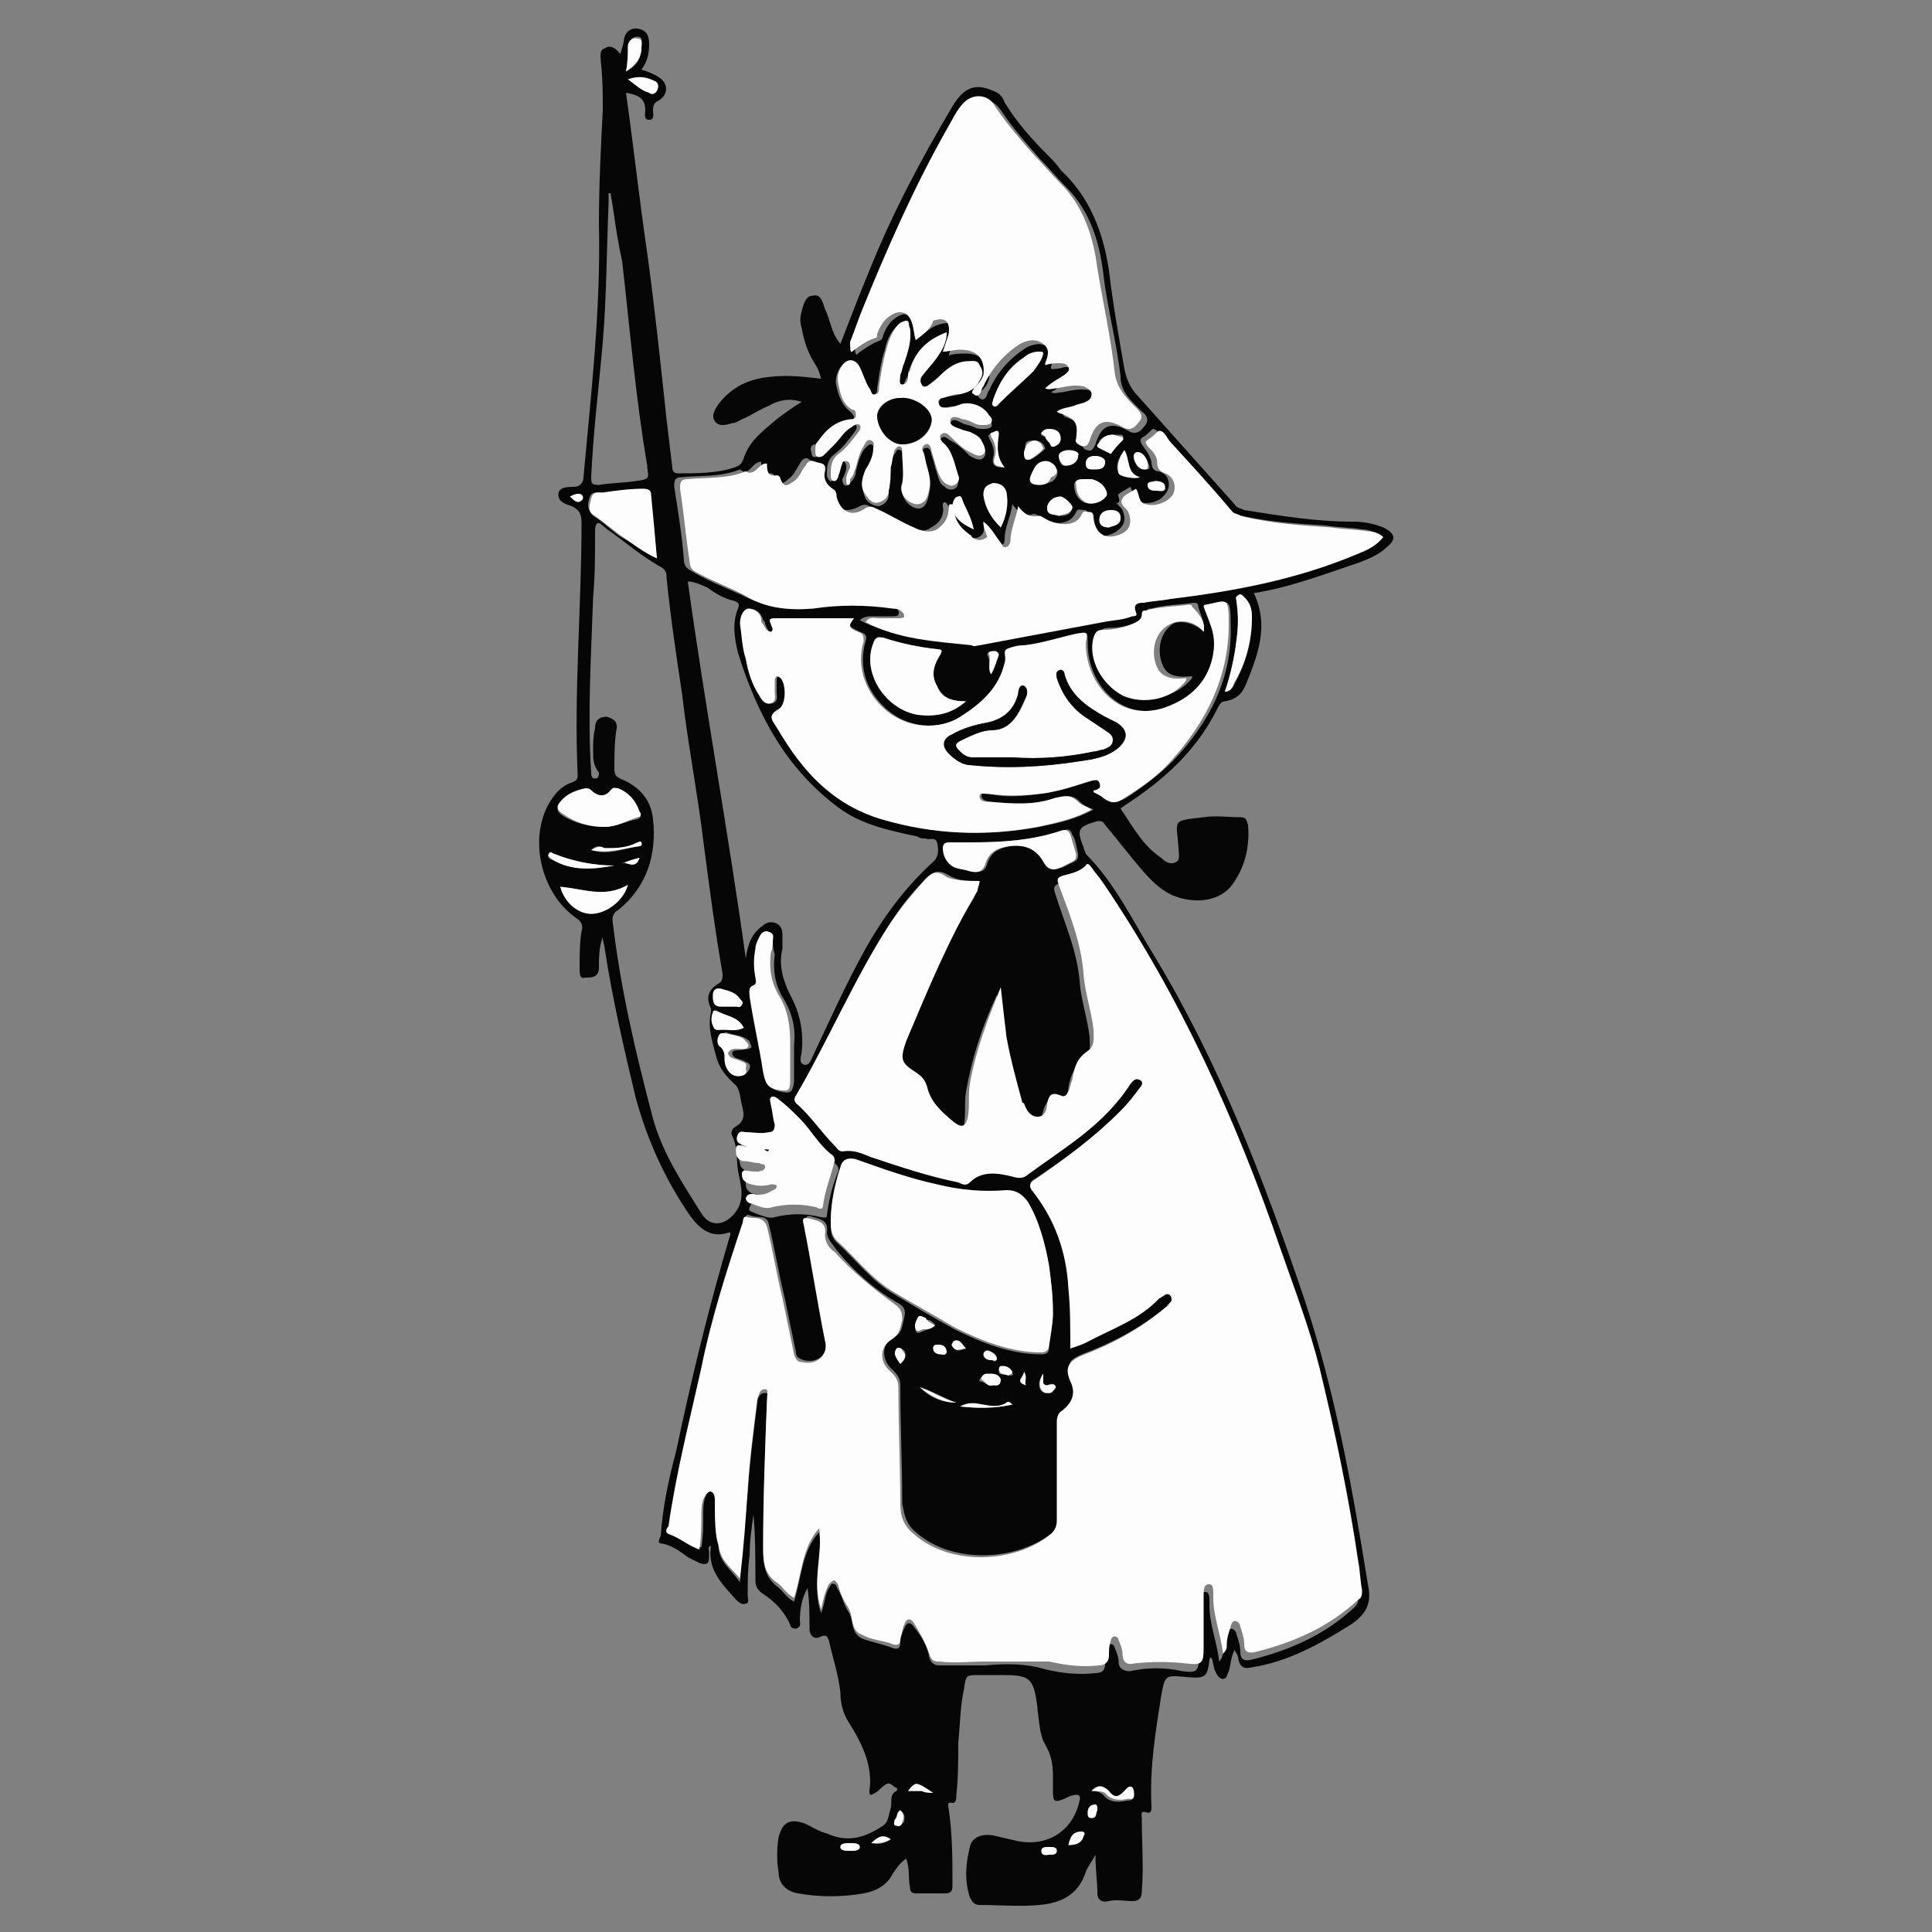 <?xml version="1.0" encoding="utf-8"?>
<!-- Generator: Adobe Illustrator 19.2.0, SVG Export Plug-In . SVG Version: 6.00 Build 0)  -->
<svg version="1.1" id="Capa_1" xmlns="http://www.w3.org/2000/svg" xmlns:xlink="http://www.w3.org/1999/xlink" x="0px" y="0px"
	 viewBox="0 0 100 100" enable-background="new 0 0 100 100" xml:space="preserve">
<rect x="0" y="0" width="100" height="100" fill="#808080" stroke="none"/>
<g id="Capa_2">
</g>
<g id="Capa_1_1_">
	<path fill="none" stroke="#000000" stroke-width="0.275" stroke-linecap="round" stroke-miterlimit="10" d="M55.2,24.7
		c0,0,2-1.3,2.6,1.2"/>
	<path fill="none" stroke="#000000" stroke-width="0.275" stroke-linecap="round" stroke-miterlimit="10" d="M60.3,27.1
		c0,0,2-1.3,2.6,1.2"/>
	<g id="CyMvRF.tif">
		<g>
			<path fill="#060606" d="M32.4,4.8c0.4,2.8,0.7,5.6,1.1,8.3c0.4,2.9,0.7,5.8,1,8.6c0.1,0.8,0.2,1.7,0.3,2.5c0,0.2,0.1,0.3,0.3,0.3
				c1,0,2,0,2.9-0.3c0.3-0.1,0.4-0.2,0.5-0.5c0.3-0.9,1-1.4,1.7-2c0.4-0.3,0.8-0.6,1.3-0.9c-0.6-0.2-1.2-0.1-1.7,0.2
				c-0.5,0.2-0.9,0.5-1.4,0.7c-0.2,0.1-0.3,0.2-0.5,0.2c-0.3,0.1-0.7,0.2-0.9-0.1c-0.2-0.3,0-0.6,0.2-0.9c0.7-0.9,1.6-1.3,2.7-1.4
				c0.9-0.1,1.7,0,2.6,0.1c-0.1-0.4-0.2-0.6-0.4-0.9c-0.3-0.5-0.5-1.1-0.6-1.7c-0.1-0.3-0.1-0.6,0-0.9c0.1-0.4,0.2-0.8,0.6-0.8
				c0.4-0.1,0.5,0.4,0.6,0.7c0.3,0.6,0.3,1.2,0.8,1.8c0.5-1.3,1-2.6,1.5-3.8c1.2-3,2.7-5.8,4.3-8.5c0.6-1,1.2-1.2,2.1-0.8
				C51.7,4.8,51.9,5,52,5.3c0.6,1,1.4,1.9,2.3,2.8c0.2,0.2,0.4,0.4,0.6,0.7c1.5,1.4,2.2,3.2,2.5,5.2c0.2,1.7,0.5,3.4,0.8,5.1
				c0.1,0.5,0.3,1,0.7,1.4c1.7,1.9,3.3,3.7,5,5.6c0.1,0.2,0.3,0.2,0.5,0.3c1.9,0.3,3.7,0.6,5.6,0.6c0.6,0,1.1,0.1,1.6,0.3
				c0.6,0.3,0.7,0.6,0.2,1c-0.4,0.4-0.9,0.6-1.4,0.8c-1.8,0.6-3.6,1.3-5.5,1.6c0.8,1.7,0.2,3.2-0.4,4.7c-0.2,0.5-0.5,0.8-1.1,0.9
				c-0.2,0-0.3,0.2-0.4,0.4c-1.1,2.2-2.8,3.7-4.8,5c-0.1,0.1-0.3,0.1-0.1,0.3c0.6,0.9,1.1,1.8,2,2.4c0.2,0.2,0.5,0.4,0.8,0.2
				c0.2-0.1,0.1-0.5,0.1-0.7c-0.1-1.5-0.4-1.4,1.3-1.6c0.6-0.1,1.3,0,1.9,0c0.3,0,0.3,0.1,0.4,0.4c0.1,1.2-0.2,2.3-0.9,3.2
				c-0.7,0.8-2,0.9-3.1,0.4C60,46,59.5,45.5,59,44.9c-0.6-0.7-1.2-1.5-1.8-2.2c-0.1-0.2-0.2-0.2-0.4-0.2c-1,0.3-1.1,0.4-0.7,1.4
				c0,0.1,0.1,0.2,0.1,0.3c1.5,1.5,2.4,3.4,3.5,5.2c3.4,5.6,5.7,11.6,7.8,17.8C69.1,72,70,77,70.8,82c0.2,0.9,0,1.5-0.9,2.1
				c-1.6,1-3.2,1.9-5.1,2.2c-0.4,0.1-0.6,0-0.7-0.4c0-0.2-0.1-0.3-0.2-0.5c-0.2,0.4-0.2,0.8-0.3,1.1c-0.1,0.2-0.1,0.4-0.3,0.4
				s-0.3-0.2-0.4-0.4c-0.1-0.2-0.1-0.5-0.2-0.7c-0.1,0-0.1,0.1-0.1,0.1c-0.1,0.9-0.2,1-1.2,0.9c-1.1-0.1-1.1-0.1-1.3,1
				c-0.3,1.9-0.6,3.7-0.5,5.7c0,0.2,0,0.4-0.3,0.3s-0.2,0.2-0.2,0.3c0,1.3,0.1,2.5,0,3.8c0,0.4-0.2,0.5-0.5,0.5
				c-0.4,0-0.8-0.1-1.2,0s-0.6-0.1-0.6-0.4c0-0.6-0.1-1.2-0.1-2c-0.2,0.4-0.4,0.6-0.5,0.9c-0.4,1.2-1.3,1.6-2.4,1.7
				c-1,0.1-2.1,0-3.1,0c-0.3,0-0.4-0.2-0.5-0.4c-0.3-0.9-0.2-1.8,0-2.6c0.1-0.5,0.6-0.7,1.2-0.6c0.4,0.1,0.9,0.2,1.3,0.3
				c1.6,0.3,2.9-0.6,3.2-2.2c0-0.2-0.1-0.2-0.2-0.2c-0.2,0-0.4,0.1-0.6,0.2c-0.5,0.2-0.6,0.2-0.6-0.4c0-0.3,0-0.6,0-0.8
				c0-0.6-0.1-1.1-0.4-1.6c-0.3-0.5-0.3-1.2-0.4-1.8v-0.1c-0.2-1.6-0.4-1.7-1.9-1.7c-0.4,0-0.7,0-1.1,0c-0.7,0-0.7,0-0.8,0.7
				c-0.2,0.9-0.2,1.8-0.3,2.8c0,0.9,0,1.8-0.1,2.7c0,0.2,0,0.5-0.3,0.4c-0.2,0-0.1,0.2-0.1,0.3c0.2,1.3,0.2,2.7,0.2,4
				c0,0.3-0.1,0.4-0.4,0.4c-0.5,0-1,0-1.5,0c-0.2,0-0.3-0.1-0.3-0.3c-0.1-0.5,0-1-0.2-1.5c-0.3,0.2-0.5,0.5-0.7,0.8
				c-0.3,0.6-0.9,0.9-1.5,1c-1.1,0.2-2.3,0.2-3.4,0c-0.6-0.1-1-0.5-1-1.1c-0.1-0.6-0.1-1.2,0-1.8c0.2-0.8,0.6-1,1.4-0.7
				c0.4,0.2,0.7,0.4,1.1,0.5c1.1,0.5,2,0.2,2.9-0.4c0.3-0.2,0.3-0.6,0.4-0.9c0.1-0.3-0.1-0.7,0.3-0.9c0.1-0.1,0-0.2-0.1-0.2
				c-0.1-0.1-0.3-0.3-0.5-0.1c-0.2,0.1-0.3,0.3-0.5,0.4S45,93,45,92.7c0.2-1.3-0.4-2.5-1.1-3.6c-0.3-0.5-0.4-1-0.4-1.5
				c-0.1-0.9-0.4-1.8-0.6-2.7c-0.1-0.2-0.1-0.3-0.4-0.2c-0.3,0.2-0.6,0-0.6-0.4c0-0.7,0-1.4-0.1-2.1c-0.3,0.5-0.4,1.1-0.4,1.7
				c0,0.1,0.1,0.3-0.2,0.4c-0.2,0-0.3-0.1-0.3-0.2c-0.3-0.7-0.8-1.2-1.4-1.6c-0.3-0.2-0.4-0.4-0.4-0.7c0-1.1,0-2.3-0.1-3.4
				c-0.1,0.7-0.2,1.4-0.2,2.1c-0.1,0.7-0.1,1.4-0.1,2.1c0,0.1,0.1,0.4-0.1,0.4c-0.2,0.1-0.4-0.1-0.5-0.2c-0.7-0.8-1.5-1.5-1.3-2.8
				c-0.2,0.1-0.1,0.2-0.1,0.3c0,0.1,0,0.2,0,0.3c0,0.4-0.2,0.4-0.5,0.3c-0.2-0.1-0.4-0.2-0.6-0.3c-0.4-0.3-0.8-0.6-1.3-0.7
				c-0.3,0-0.2-0.2-0.1-0.4c0.1-1.5,0.4-2.9,0.8-4.4c0.8-3.8,1.7-7.5,2.8-11.2v-0.1h-0.1c-0.9,0.3-1.5-0.2-2-0.9
				c-1.3-1.9-2.2-3.9-2.8-6.1c-0.6-2.5-1.2-5.1-1.6-7.7c0-0.2-0.1-0.3-0.1-0.6C31,49,31,49.6,31,50.1s-0.4,0.5-0.7,0.5
				C30,50.7,30,50.4,30,50.1c0-0.6,0-1.3,0.1-1.9c0.1-0.3,0-0.5-0.3-0.7c-1.7-1.2-2.4-3.8-1.5-5.7c0.3-0.6,0.7-1.1,1.3-1.3
				c0.2-0.1,0.3-0.1,0.3-0.4c-0.2-4.3,0.2-8.7,0.2-13c0-0.5-0.1-0.7-0.5-0.9c-0.3-0.1-0.7-0.2-0.7-0.6s0.5-0.4,0.8-0.4
				s0.5-0.2,0.5-0.5c0.4-4.4,0.9-8.7,0.8-13.1c0-2,0.1-4,0.2-5.9c0-0.8,0-1.6-0.1-2.5c0-0.3-0.1-0.6,0.2-0.7c0.3-0.2,0.6,0,0.8,0.3
				c0.1-0.3,0.2-0.6,0.2-0.8c0.1-0.4,0.4-0.6,0.8-0.5c0.4,0.1,0.5,0.4,0.5,0.8c0,0.5-0.1,0.9-0.4,1.3c0.3,0.1,0.6,0.2,0.9,0.4
				c0.5,0.3,0.5,0.9,0,1.2c-0.2,0.1-0.3,0.2-0.3,0.5c0,0.2,0.1,0.5-0.2,0.5s-0.2-0.3-0.2-0.5C33.4,5,32.9,4.9,32.4,4.8
				C32.4,4.7,32.4,4.7,32.4,4.8C32.3,4.7,32.4,4.7,32.4,4.8z M51.3,34.9c0.2-0.3,0.3-0.7,0.3-1c0-0.1,0-0.2-0.2-0.2
				c-0.1,0-0.3,0-0.3,0.2C51.3,34.2,51.1,34.5,51.3,34.9L51.3,34.9L51.3,34.9z M50.9,27C50.8,27,50.8,26.9,50.9,27
				C50.8,27,50.8,27,50.9,27c0,0.3,0.1,0.5-0.1,0.7c-0.2,0.2-0.5,0.2-0.8,0c-0.1,0-0.2-0.1-0.2-0.2c-0.4-0.3-0.7-0.7-0.7-1.2
				c0-0.1-0.1-0.3-0.2-0.3c-0.1,0-0.1,0.1-0.1,0.2c0.1,0.5-0.2,0.9-0.6,1.1c-0.4,0.3-0.8,0.1-1.2-0.1c-0.7-0.3-1.3-0.7-2-1
				c-0.2-0.1-0.3-0.1-0.5,0c-0.7,0.4-1.3,0.2-1.5-0.6c0-0.2,0-0.3-0.2-0.4c-0.3-0.2-0.4-0.6-0.4-0.9c0.1-0.4-0.3-0.4-0.5-0.5
				c-0.2-0.2-0.4,0-0.5,0.2c-0.2,0.3-0.3,0.6-0.6,0.8c-0.2,0.2-0.5,0.4-0.7-0.1c0-0.1-0.1-0.2-0.2-0.2c-0.5,0.1-0.5-0.3-0.5-0.6
				c-0.5,0-0.6,0.8-1.1,0.4c-1,0.4-2,0.3-3,0.4c-0.4,0-0.4,0.2-0.4,0.5c0.2,1.3,0.4,2.5,0.5,3.8c0,0.2,0.1,0.4,0.3,0.5
				c0.8,0.5,1.8,0.9,2.7,1.3c1.1,0.6,2.2,0.7,3.4,0.6c1.4-0.2,2.8-0.2,4.1,0c0.1,0,0.3,0.1,0.4,0.1c0.1,0,0.3,0.1,0.2,0.3
				c0,0.1-0.2,0.1-0.3,0.1c-0.3,0-0.7,0-1,0c-0.2,0-0.5,0-0.7,0.2c1.7,0.9,3.6,0.9,5.5,1.2c0.1,0,0.3,0,0.4,0
				c2.1-0.4,4.3-0.8,6.4-1.2c0.5-0.1,1-0.2,1.5-0.3c0.1,0,0.3-0.1,0.2-0.2c-0.2-0.4,0.2-0.4,0.4-0.5c0.5-0.1,0.9-0.1,1.4-0.2
				c3.3-0.4,6.5-1.1,9.6-2.3c0.5-0.2,1.1-0.4,1.4-0.9c-0.2-0.2-0.5-0.3-0.8-0.3c-0.6-0.1-1.3-0.1-1.9-0.2c-1.6-0.1-3.2-0.2-4.7-0.6
				c-0.2,0-0.3-0.1-0.4-0.2c-1.1-1.2-2.2-2.4-3.2-3.6c-0.2-0.2-0.3-0.5-0.6-0.6c-0.1,0-0.3,0.3-0.5,0.4S59,22.8,59.1,23
				c0.2,0.3,0.4,0.5,0.5,0.9c0,0.3,0.1,0.5,0.4,0.5c0.3,0.1,0.5,0.3,0.5,0.7c0,0.3-0.2,0.5-0.4,0.7C59.8,26,59.4,26.1,59,26
				c-0.4-0.1-0.3-0.5-0.5-0.8c-0.3,0.2-0.6,0.3-0.7,0.5c-0.2,0.3,0.2,0.5,0.3,0.7c0.2,0.5,0.1,0.8-0.3,1.1c-0.8,0.5-1.4,0.2-1.5-0.8
				c0-0.2,0-0.3-0.2-0.3s-0.3-0.1-0.4,0.1c-0.3,0.7-1.2,0.7-1.8,0.3c-0.1-0.1-0.3-0.2-0.4-0.2c-0.5,0.2-0.8-0.1-1.1-0.5
				c-0.1,0.7-0.4,1.2-0.4,1.8c0,0.1,0,0.3-0.2,0.3c-0.1,0-0.2-0.1-0.3-0.2C51.5,27.7,51.3,27.3,50.9,27z M50.7,45.6
				c-0.6,0-1.1,0-1.6-0.3s-0.8-0.2-1.1,0.1c-0.7,0.7-1.4,1.5-1.9,2.4c-1.8,2.8-3.2,5.9-4.8,8.8c-0.1,0.1-0.2,0.2,0,0.4
				c0.7,0.7,1.2,1.6,2,2.2c0.1,0.1,0.2,0.3,0.4,0.3c0.5-0.1,1,0.2,1.5,0.3c1.5,0.5,3,1,4.5,1.3c0.2,0,0.4,0.1,0.6,0
				c0.7-0.6,1.5-0.5,2.2-0.3c0.3,0.1,0.5,0.1,0.8-0.1c1.9-1.5,4-2.7,5.3-4.7c0,0,0-0.1,0.1-0.1c0.1-0.1,0.2-0.3,0.4-0.1
				c0.2,0.1,0.1,0.3,0,0.4c-0.3,0.4-0.6,0.8-1,1.2c-1.3,1.4-2.9,2.5-4.5,3.6c-0.2,0.1-0.4,0.2-0.1,0.5c1.2,1.5,1.8,3.2,1.9,5.1
				c0.1,1,0.1,2,0.1,3.1c0.3-0.1,0.6-0.2,0.8-0.3c1.3-0.8,2.7-1.2,3.8-2.3c0.1-0.1,0.1-0.1,0.2-0.1c0.1-0.1,0.3-0.2,0.4,0
				c0.1,0.2,0,0.3-0.1,0.4s-0.2,0.1-0.2,0.2c-1.3,1.1-2.8,1.9-4.4,2.5c-0.7,0.3-0.8,0.5-0.5,1.3c0.2,0.6,0.1,1.1-0.4,1.5
				c-0.2,0.2-0.3,0.4-0.3,0.6c0,1.7,0,3.4,0,5.1c0,0.3-0.1,0.5-0.3,0.7c-1.8,1.5-5.2,1.7-7.1,0c-0.5-0.4-0.6-0.9-0.7-1.5
				c0-2-0.1-4.1-0.1-6.1c0-0.3-0.1-0.5-0.4-0.8c-0.6-0.5-0.6-1.4,0.1-1.7c0.4-0.2,0.4-0.6,0.5-1s0-0.6-0.4-0.8
				c-1.2-0.7-2.2-1.6-3.1-2.7c-0.2-0.3-0.5-0.6-0.5-0.9c0.1-0.6-0.3-0.7-0.7-0.8c-0.3-0.1-0.4-0.1-0.4,0.3c0.4,2,0.8,4,1.1,6
				c0.1,0.7-0.4,1.3-1.2,1.1c-0.3-0.1-0.4-0.2-0.4-0.4c-0.2-1-0.4-1.9-0.6-2.9c-0.3-1.2-0.5-2.5-0.8-3.7c-0.1-0.6-0.6-0.3-1-0.5
				c-0.3-0.1-0.2,0.3-0.3,0.4c-0.8,2.4-1.6,4.9-2.1,7.4c-0.6,2.7-1.3,5.4-1.7,8.2c0,0.2-0.1,0.4,0,0.4c0.6,0.2,1,0.6,1.6,0.8
				c0.1-0.6,0.1-1.1,0.1-1.7c0-0.3,0-0.6,0.1-0.9c0.1-0.2,0.2-0.4,0.4-0.4s0.2,0.3,0.2,0.5c0,0.9,0,1.7,0.1,2.6
				c0.1,0.7,0.7,1.1,1.1,1.7c0.1-1.6,0.2-3.1,0.4-4.6c0.1-1.6,0.3-3.1,0.5-4.7c0-0.2,0.1-0.5,0.4-0.5c0.3,0,0.1,0.3,0.1,0.5
				c-0.1,2.6-0.2,5.1-0.2,7.7c0,0.7,0.1,1.3,0.7,1.8c0.3,0.2,0.5,0.6,0.9,0.8c0.4-1.3,0.4-2.6,1.3-3.6c0.2,1.4-0.4,2.8,0.1,4.2
				c0.2-0.5,0.2-1,0.4-1.3c0.1-0.1,0.1-0.3,0.3-0.2c0.1,0,0.1,0.2,0.2,0.3c0.2,0.4,0.3,0.8,0.5,1.1c0.3,0.4,0.1,1.1,0.7,1.4
				c0.5,0.2,1.1,0.3,1.6,0.5c0.3,0.1,0.4,0,0.4-0.3c0-0.2,0.1-0.5,0.2-0.7c0.1-0.3,0.3-0.4,0.5-0.1c0.4,0.5,0.7,1,0.8,1.6
				c0.1,0.3,0.3,0.4,0.5,0.4c0.8,0,1.6,0,2.4,0c1.1-0.1,2.1-0.1,3.1,0.2c0.8,0.2,1.7,0.3,2.6,0.2c0.4,0,0.5-0.2,0.5-0.5
				s0.1-0.5,0.1-0.8c0-0.1,0.1-0.2,0.2-0.2c0.1,0,0.2,0.1,0.2,0.2c0.1,0.2,0.2,0.5,0.2,0.7c0,0.4,0.3,0.5,0.6,0.5
				c0.9-0.2,1.8-0.2,2.7,0c0.8,0.1,0.8,0,0.9-0.8c0-0.1,0-0.3,0-0.4c0-0.8,0-1.6,0-2.4c0-0.2,0-0.5,0.3-0.5c0.2,0,0.2,0.3,0.2,0.5
				c0,0.1,0,0.1,0,0.2c0,1,0.4,1.9,0.5,2.9c0.2-0.2,0.2-0.4,0.2-0.5c0.1-0.3,0.1-0.6,0.2-0.9c0.1-0.1,0.1-0.3,0.2-0.3
				c0.2,0,0.3,0.2,0.3,0.3c0.1,0.3,0.2,0.6,0.2,0.9c0,0.4,0.2,0.5,0.6,0.4c2-0.5,3.8-1.3,5.3-2.7c0.2-0.2,0.2-0.3,0.2-0.5
				c-0.1-0.5-0.2-1-0.2-1.5c-0.4-3.4-1.2-6.7-2-10c-0.5-2.1-1.3-4.1-2-6.1c-2.3-6.7-5.2-13.1-9.2-19c-0.2-0.3-0.4-0.6-0.6-0.8
				c-0.1-0.1-0.2-0.2-0.3-0.1c-0.3,0.3-0.7,0.4-1.1,0.5c-0.3,0.1-0.4,0.2-0.3,0.5c0.5,1.6,1.2,3.1,1.3,4.8c0.1,0.9,0.4,1.8,0.5,2.7
				c0,0.4,0.1,0.9-0.3,1.1c-0.5,0.4-0.7,0.9-0.8,1.5c0,0.2-0.1,0.4-0.2,0.6c-0.1,0.2-0.2,0.3-0.4,0.2c-0.4-0.3-0.6,0-0.7,0.4
				c-0.1,0.3-0.1,0.7-0.5,0.7s-0.5-0.4-0.7-0.7c0,0,0-0.1-0.1-0.1c-0.3-1.1-0.6-2.2-0.8-3.3c-0.2-0.8-0.2-1.6-0.3-2.6
				c-0.8,1.7-1.3,3.3-1.6,5c-0.1,0.6,0,1.1-0.1,1.7c-0.1,0.5-0.3,0.6-0.7,0.3c-0.6-0.5-1.2-1-1.4-1.8c-0.1-0.3-0.3-0.6-0.6-0.8
				c-0.8-0.5-0.8-0.8-0.5-1.6c1.1-2.7,2.2-5.4,3.7-7.8C50.6,46,50.7,45.8,50.7,45.6z M44.2,32c-1.3,0-2.7,0-4,0
				c-0.3,0-0.2,0.1-0.2,0.3c0.1,0.1,0.2,0.4,0,0.4c-0.2,0.1-0.3-0.2-0.4-0.4c0-0.1,0-0.1-0.1-0.2c-0.1-0.4-0.4-0.6-0.7-0.6
				s-0.4,0.5-0.4,0.8c0,0.6,0.1,1.2,0.3,1.8c0.2,0.7,0.4,1.3,0.7,1.9c0.1,0.2,0.3,0.5,0.6,0.4s0.2-0.4,0.2-0.6c0-0.2,0-0.4,0-0.6
				c0-0.1,0-0.1,0.1-0.2c0.1-0.1,0.1,0,0.2,0.1c0.4,0.4,0.3,1.4-0.1,1.6c-0.5,0.2-0.4,0.4-0.2,0.8c0.2,0.3,0.3,0.5,0.5,0.8
				c1.2,2,2.8,3.5,5,4.1c2.7,0.8,5.4,0.9,8.1,0.4c1-0.2,1.9-0.4,2.8-0.9c-0.3-0.1-0.5-0.2-0.7-0.4c-0.4-0.4-0.7-0.3-1.2-0.2
				c-1.1,0.4-2.2,0.3-3.4,0.2c-0.2,0-0.5-0.1-0.5-0.3c0-0.3,0.3-0.2,0.5-0.1c0.8,0.2,1.6,0.1,2.5,0c1-0.1,1.9-0.5,2.8-0.7
				c0.2,0,0.3-0.2,0.4,0.1c0.1,0.2-0.1,0.3-0.2,0.4c-0.1,0-0.1,0-0.1,0.1c0.1,0.1,0.3,0.1,0.5,0.3c0.4,0.3,0.7,0.2,1.1,0
				c0.9-0.6,1.7-1.2,2.4-1.9c1.9-2,3.1-4.3,3-7.1c0-1.4-0.1-1.2-1.2-1c0,0,0,0-0.1,0.1c0.1,0.3,0.2,0.5,0.3,0.8
				c0.2,0.5,0.3,1.1,0.2,1.6c-0.3,1.3-1.1,2.2-2.2,2.7c-2.5,1.1-4.4-1-4.4-3.2c0-0.6,0-0.6-0.5-0.5c-0.9,0.2-1.8,0.5-2.7,0.6
				c-0.3,0-0.6,0-0.9,0.2c-0.2,0.1-0.1,0.5-0.1,0.7c-0.3,1.3-1.2,2.1-2.3,2.8c-1.2,0.7-2.7,0.6-3.8-0.3c-1.1-0.9-1.6-2.2-1.2-3.6
				c0.1-0.3,0-0.4-0.3-0.5C43.9,32.4,43.9,32.4,44.2,32z M30.7,38.8c0-0.3,0-0.7,0.1-1.1c0-0.3,0.1-0.6,0.6-0.6
				c0.4,0.1,0.6,0.3,0.5,0.7c-0.1,0.7-0.1,1.3-0.1,2c0,0.3,0.1,0.4,0.3,0.5c1,0.4,1.6,1.1,1.7,2.1c0.2,1.8-0.3,3.5-1.8,4.7
				c-0.2,0.1-0.3,0.3-0.3,0.5c0.4,3.5,1.2,6.9,2.1,10.3c0.5,1.8,1.5,3.3,2.5,4.9c0.5,0.8,1.3,0.6,1.8-0.1c0.5-0.7,0.2-1.5,0.1-2.1
				c-0.1-0.6,0-1.2-0.3-1.8c-0.1-0.2,0-0.4,0.2-0.5c0.5-0.3,0.4-0.7,0.3-1.1c-0.1-0.4-0.1-0.9-0.4-1.1c-0.4-0.4-0.7-0.7-0.9-1.3
				c-0.2-0.8-0.5-1.6-0.3-2.4c0-0.1,0-0.1,0-0.2c-0.3-0.6-0.1-1,0.4-1.3c0.2-0.1,0.2-0.3,0.2-0.5c-0.4-2.3-0.7-4.6-1-6.9
				c-0.3-2.5-0.8-5-1.1-7.6c-0.3-2-0.6-4-0.8-6c0-0.2,0-0.3-0.2-0.5c-1.1-0.6-2-1.4-3-2.1c-0.1-0.1-0.3-0.3-0.4-0.2
				c-0.1,0.1-0.1,0.3-0.1,0.5c0,1.1,0,2.2-0.1,3.3c-0.1,3-0.3,6.1-0.1,9.1c0,0.1,0,0.3,0.2,0.3S31,40.1,31,40
				C30.7,39.6,30.7,39.3,30.7,38.8z M47.4,17.6c0.4-0.3,0.8-0.7,1.2-0.8c0.6-0.2,0.9,0,0.8,0.7c-0.1,0.3-0.2,0.6-0.3,0.9
				c0.3-0.1,0.6-0.1,0.9-0.1c0.8,0,1.3,0.5,1.2,1.3c-0.1,0.3-0.2,0.5-0.5,0.7c-0.1,0.1-0.2,0.1,0,0.3c0.1,0.1,0.2,0.1,0.3,0
				s0.1-0.3,0.2-0.4c0.4-0.9,1-1.6,1.9-2.2c0.4-0.2,0.8-0.3,1.2,0c0.3,0.3,0.2,0.6,0.1,1v0.1c0.2,0,0.4,0,0.7-0.1
				c0.2,0,0.4,0,0.5,0.2s-0.1,0.3-0.2,0.4c-0.3,0.2-0.6,0.5-1,0.7c0.2,0.1,0.4,0,0.6,0c0.5-0.1,0.9-0.2,1.4-0.1
				c0.2,0,0.3,0.1,0.4,0.4c0,0.2-0.1,0.4-0.3,0.4c-0.2,0.1-0.4,0.1-0.6,0.2c-0.3,0.1-0.6,0.1-0.9,0.3c0.1,0,0.1,0.1,0.2,0.1
				c0.8,0.3,0.9,0.5,0.8,1.3c0,0.2,0.1,0.4,0.3,0.4c0.2,0.1,0.3-0.1,0.4-0.3c0.3-1,0.8-1.2,1.7-0.7c0.3,0.2,0.6,0.1,0.8-0.2
				c0.3-0.3,0.2-0.6-0.1-0.8c-0.5-0.5-1.1-1-1.1-1.8c-0.2-1.8-0.7-3.6-0.9-5.4c-0.2-1.6-0.7-3.2-1.9-4.4c-0.5-0.5-0.9-1-1.4-1.5
				c-0.7-0.8-1.4-1.6-2-2.5c-0.4-0.6-1.1-0.7-1.6-0.2c-0.4,0.4-0.7,0.9-0.9,1.4c-1.7,3-3.2,6.1-4.4,9.4c-0.2,0.5-0.4,1.1-0.6,1.6
				c-0.1,0.2,0,0.6,0.1,0.4c0.4-0.3,0.7-0.5,1.2-0.7c0,0,0.1-0.1,0.1-0.2c0.1-0.3,0.3-0.7,0.6-0.9c0.5-0.4,1-0.3,1.2,0.3
				C47.3,17,47.3,17.3,47.4,17.6z M35.6,30.1c0.9,6.5,2.1,13,3,19.5c0.1-0.7,0.3-1.3,0.9-1.7c0.2-0.2,0.5-0.2,0.7-0.1
				c0.2,0.1,0.3,0.3,0.3,0.6c0,0.2,0,0.5,0,0.7c-0.2,0.8,0,1.6,0.4,2.4c0.5,0.9,0.7,1.9,0.6,2.9c0,0.2-0.2,0.6,0.1,0.7
				c0.3,0.1,0.4-0.3,0.5-0.5c0.9-1.9,1.7-3.7,2.7-5.5c0.9-1.6,2-3.1,3.4-4.4c0.4-0.3,0.4-0.7,0.3-1.1c-0.1-0.3-0.4-0.1-0.6-0.2
				c-0.1,0-0.3,0-0.4-0.1c-1.4-0.3-2.9-0.6-4.1-1.5c-2.7-2-4.2-4.8-5.2-8c-0.2-0.8-0.3-1.6,0-2.3c0.1-0.3,0-0.3-0.2-0.4
				c-0.5-0.1-1-0.4-1.4-0.7C36.3,30.3,36,30.1,35.6,30.1z M54.5,68c0-1-0.1-1.7-0.2-2.4c-0.2-1.2-0.5-2.3-1.1-3.3
				c-0.2-0.4-0.5-0.6-1.1-0.6c-1.2,0.1-2.4,0-3.6-0.3c-1.4-0.3-2.8-0.9-4.2-1.3c-0.4-0.1-0.6-0.1-0.8,0.4c-0.3,0.9-0.5,1.8-0.5,2.8
				c0,0.4,0,0.7,0.3,1c1,0.9,1.8,2,3,2.7c1,0.6,2,1.2,3.1,1.8c1.4,0.7,2.9,1.3,4.5,1.3c0.3,0,0.4-0.1,0.4-0.4
				C54.4,69,54.5,68.4,54.5,68z M49,17.2c-1,0.4-1.7,1.1-2,2.1c0,0.1,0,0.2-0.1,0.3c-0.1,0.2-0.1,0.4-0.3,0.4
				c-0.2-0.1-0.2-0.3-0.1-0.5c0-0.2,0.1-0.4,0.2-0.6c0.2-0.6,0.4-1.2,0.3-1.8c0-0.1,0-0.3-0.2-0.4s-0.3,0.1-0.4,0.2
				c-0.3,0.3-0.5,0.7-0.6,1.2c-0.2,0.6-0.3,1.3-0.4,2c0,0.1,0,0.3-0.2,0.4s-0.3-0.2-0.3-0.3c-0.2-0.4-0.3-0.8-0.5-1.1
				c-0.2-0.4-0.6-0.5-0.9-0.1c-0.2,0.3-0.3,0.7-0.2,1c0.1,0.5,0.3,1,0.7,1.3c0.1,0.1,0.2,0.2,0.2,0.3c0,0.2-0.2,0.1-0.3,0.2
				c-0.7,0.1-1.2,0.6-1.7,1.2c-0.2,0-0.3,0.2-0.2,0.4c0,0.3,0.2,0.3,0.4,0.2c0.3-0.1,0.4-0.4,0.6-0.6c0.3-0.3,0.5-0.6,0.9-0.9
				c0.1-0.1,0.3-0.2,0.4-0.1c0.1,0.1,0,0.3-0.1,0.4c-0.3,0.4-0.6,0.8-1,1.1c-0.4,0.3-0.4,0.7-0.4,1.1c0,0.1,0.1,0.3,0.2,0.3
				c0.2,0,0.2-0.1,0.2-0.3c0.1-0.2,0.1-0.4,0.2-0.6c0.1-0.1,0.2-0.2,0.3-0.1s0.1,0.2,0.1,0.3c0,0.2-0.1,0.4-0.2,0.6
				c0,0.1,0,0.2,0.1,0.3c0.1,0.1,0.2,0,0.3-0.1c0.2-0.2,0.3-0.4,0.3-0.6c0.1-0.4,0.2-0.8,0.4-1.1c0.1-0.1,0.2-0.3,0.4-0.3
				c0.2,0.1,0.1,0.2,0.1,0.4c0,0.4-0.2,0.7-0.4,1.1s-0.2,0.9,0,1.3c0.1,0.2,0.4,0.4,0.7,0.4c0.3-0.1,0.5-0.3,0.5-0.6
				c0-0.4,0-0.8,0.1-1.2c0-0.3,0-0.6,0.2-0.9c0.1-0.1,0.1-0.3,0.3-0.2c0.1,0,0.1,0.2,0.1,0.3c0,0.5,0.1,1,0,1.6
				c-0.1,0.5,0.3,1,0.7,1.1s0.6-0.2,0.7-0.8c0.1-0.4,0-0.7-0.1-1.1c-0.1-0.3-0.1-0.5-0.2-0.8c0-0.2-0.1-0.4,0.1-0.4
				c0.2-0.1,0.3,0.2,0.3,0.3c0.1,0.3,0.2,0.7,0.3,1s0.1,0.5,0.4,0.7c0.1,0.1,0.3,0.2,0.5,0.1s0.2-0.3,0.2-0.5
				c-0.2-0.6-0.2-1.2-0.8-1.7c-0.1-0.1-0.2-0.3-0.1-0.4c0.2-0.2,0.3,0,0.5,0.1c0.4,0.2,0.7,0.5,1,0.8c0.2,0.1,0.5,0.3,0.7,0.1
				c0.2-0.2,0.1-0.5-0.1-0.7c-0.1-0.2-0.3-0.4-0.5-0.4c-0.2-0.1-0.4-0.1-0.6-0.2c-0.3-0.1-0.6-0.2-0.5-0.5s0.4-0.1,0.6,0
				c0.2,0.1,0.4,0.1,0.6,0.2c0.2,0.1,0.3,0.1,0.5,0.1c0.1,0,0.3,0,0.4-0.1c0.1-0.1,0-0.2-0.1-0.4c-0.3-0.5-0.9-0.7-1.4-0.6
				c-0.3-0.1-0.6-0.1-0.8,0c-0.2,0-0.3,0-0.4-0.2c0-0.2,0.1-0.3,0.2-0.3c0.3-0.1,0.6-0.1,0.9-0.2c0.4-0.1,0.8-0.3,1-0.7
				c0.1-0.3,0.1-0.5,0-0.8c-0.2-0.2-0.4-0.2-0.6-0.2c-0.6,0-1,0.3-1.4,0.7c-0.2,0.2-0.4,0.3-0.6,0.5c-0.1,0.1-0.3,0.2-0.4,0
				c-0.1-0.1,0-0.3,0-0.4c0.2-0.3,0.5-0.6,0.8-1C48.7,18.2,49,17.8,49,17.2z M31.6,10h-0.1c0,0.2,0,0.3,0,0.5
				c-0.1,2.4-0.1,4.8-0.3,7.2c-0.2,2.3-0.5,4.7-0.6,7c0,0.3,0,0.4,0.4,0.4c0.6-0.1,1.2-0.1,1.9-0.2s0.7-0.1,0.6-0.7v-0.1
				c-0.6-3.5-0.9-7.1-1.3-10.6C31.9,12.2,31.8,11.1,31.6,10z M39.8,59.5c0,0.2-0.1,0.2-0.2,0.3c-0.3,0.1-0.7,0.1-1,0
				c-0.4-0.1-0.4,0.1-0.3,0.4c0,0.2,0.2,0.4,0.4,0.4c0.3,0,0.5,0.1,0.8,0.1c0.1,0,0.3,0,0.3,0.2c0,0.1-0.1,0.2-0.2,0.2
				c-0.2,0.1-0.5,0-0.7,0c-0.1,0-0.3-0.1-0.3,0.1c0,0.1,0,0.3,0.1,0.4c0.1,0.1,0.2,0.2,0.4,0.2c0.3,0.1,0.7,0,1,0
				c0.1,0,0.2,0,0.3,0.1c0,0.1-0.1,0.2-0.2,0.2c-0.3,0.2-0.6,0.3-1,0.2c-0.2,0-0.3-0.1-0.4,0.2c-0.1,0.2,0.1,0.2,0.3,0.3
				c0.3,0.1,0.7,0.3,1,0.2c0.8-0.2,1.6-0.2,2.4,0c0.1,0,0.3,0.1,0.3-0.1c0.1-0.8,0.3-1.6,0.6-2.3c0-0.1,0-0.2-0.1-0.3
				c-0.6-0.6-1.1-1.3-1.7-1.9c-0.3-0.4-0.7-0.7-1.1-1c-0.1-0.1-0.3-0.2-0.4-0.1c-0.1,0.1,0,0.2,0,0.4c0.1,0.3,0.1,0.6,0.2,1
				c0.1,0.3,0,0.4-0.3,0.4c-0.4,0.1-0.8,0-1.2,0c-0.1,0-0.3-0.1-0.4,0.1c-0.1,0.2-0.1,0.4,0.1,0.5c0.2,0.1,0.4,0.2,0.6,0.2
				C39.2,59.4,39.5,59.4,39.8,59.5z M62.3,32.7c0.1-0.5-0.2-0.9-0.3-1.4c0-0.1-0.2-0.1-0.2-0.1c-0.7,0.1-1.5,0.1-2.2,0.3
				c-0.1,0-0.3,0-0.2,0.2c0.1,0.4-0.2,0.4-0.5,0.5c-0.5,0.2-1,0.3-1.5,0.3c-0.3,0-0.5,0.1-0.5,0.4c-0.3,1.1,0.3,2.5,1.5,3
				c1,0.5,2.5,0.2,3.3-0.8V35c-1,0.1-1.4-0.1-1.6-0.8c-0.2-0.7,0-1.5,0.6-1.9C61,32.1,61.8,32.2,62.3,32.7z M50,36.3
				c-0.8,0-1.2-0.2-1.5-0.8c-0.3-0.5-0.2-1,0.1-1.5c0.1-0.1,0.2-0.3-0.1-0.4c-1-0.1-1.9-0.3-2.8-0.6c-0.3-0.1-0.4,0-0.5,0.3
				c-0.6,1.5,0.6,3.4,2.3,3.7C48.3,37.1,49.1,37,50,36.3z M40,48.7c0-0.1,0.1-0.4-0.1-0.4c-0.2-0.1-0.3,0.1-0.4,0.3
				c-0.1,0.2-0.2,0.4-0.2,0.6c-0.1,0.5-0.1,1,0,1.5c0,0.1,0.1,0.4-0.1,0.4c-0.4,0.1-0.3,0.3-0.2,0.6c0.2,1.3,0.5,2.6,0.7,3.9
				c0.1,0.5,0.2,0.8,0.7,0.9c0.5,0.1,0.6,0.1,0.7-0.5c0-0.6,0-1.3,0-1.9c0.1-0.9-0.1-1.7-0.6-2.5c-0.4-0.7-0.5-1.4-0.4-2.2
				C40,49.1,40,48.9,40,48.7z M34,28.9c-0.1-1.1-0.2-2.2-0.4-3.3c0-0.3-0.1-0.3-0.4-0.3c-0.7,0-1.4,0.1-2.1,0.2
				c-0.2,0-0.5-0.1-0.6,0.3c-0.1,0.3-0.1,0.6,0.2,0.9c0.5,0.3,0.9,0.7,1.3,1C32.7,28.1,33.3,28.5,34,28.9z M50.3,43.6
				c-0.4,0-0.8,0-1.1,0c-0.2,0-0.3,0.1-0.3,0.3c0,0.5,0.2,0.8,0.6,1c0.3,0.1,0.5,0.1,0.8,0.2c0.4,0.1,0.7,0,0.8-0.4
				c0.2-0.6,0.6-0.8,1.2-0.9c0.8-0.1,1.4,0.1,1.8,0.8c0.2,0.4,0.5,0.4,0.9,0.3c0.2-0.1,0.4-0.2,0.6-0.3c0.2-0.1,0.2-0.2,0.2-0.4
				c-0.1-0.4-0.1-0.7-0.3-1c-0.1-0.3-0.2-0.3-0.5-0.2C53.4,43.5,51.9,43.6,50.3,43.6z M31.3,42.8c0.6,0,1.1-0.3,1.7-0.4
				c0.2-0.1,0.2-0.2,0.1-0.3c-0.2-0.5-0.6-1-1.1-1.2c-0.2-0.1-0.3-0.1-0.4,0.1c-0.3,0.3-0.7,0.3-1,0c-0.1-0.1-0.2-0.2-0.3-0.1
				c-0.5,0.1-0.9,0.3-1.3,0.7c-0.2,0.2-0.2,0.4,0.1,0.6C29.7,42.6,30.5,42.8,31.3,42.8z M63.4,35.8c0.3-0.1,0.4-0.2,0.5-0.4
				c0.6-1.1,0.9-2.2,0.9-3.4c0-0.4-0.1-0.7-0.4-1c-0.1-0.1-0.2-0.2-0.3-0.1c-0.2,0-0.1,0.1-0.1,0.3c0.1,0.7,0.1,1.3,0,2
				C63.9,34,63.7,34.9,63.4,35.8z M29,45.9c0.3,0.8,0.9,1.4,1.6,1.4c0.8,0,1.6-0.7,1.9-1.5C31.3,46.5,30.2,46,29,45.9z M54,18.3
				c0-0.1-0.1-0.1-0.2-0.1c-0.3,0-0.5,0.1-0.8,0.3c-0.8,0.6-1.3,1.4-1.6,2.2c0,0.1-0.1,0.2,0,0.3c0.1,0.1,0.3,0,0.3-0.1
				c0.5-0.6,1.2-1.1,1.8-1.7C53.7,18.9,53.9,18.7,54,18.3z M38.2,55.7c0.2,0,0.5-0.1,0.6-0.4c0.1-0.3-0.2-0.3-0.3-0.4
				c-0.2-0.1-0.6-0.1-0.6-0.4c0-0.2,0.4-0.1,0.7-0.2c0.1,0,0.2,0,0.3-0.1c0-0.1-0.1-0.2-0.1-0.3c-0.3-0.3-0.7-0.3-1-0.4
				c-0.1,0-0.3-0.2-0.4,0.1c-0.1,0.2-0.1,0.5,0.1,0.6c0.3,0.1,0.2,0.3,0.2,0.6C37.5,55.3,37.8,55.7,38.2,55.7z M51.8,27.3
				c0.3-0.6,0.4-1.2,0.3-1.7c0-0.4-0.3-0.5-0.7-0.5c-0.3,0-0.5,0.2-0.5,0.6C51,26.3,51.3,26.8,51.8,27.3z M56.2,24.8
				c-0.2,0-0.6,0-0.6,0.3s0.1,0.7,0.5,0.9c0.4,0.2,1-0.1,1.1-0.4s-0.3-0.7-0.8-0.8C56.4,24.8,56.3,24.8,56.2,24.8z M37.7,52.1
				L37.7,52.1c0.1,0,0.3,0,0.4,0c0.1,0,0.3,0,0.3-0.1s-0.1-0.3-0.1-0.3c-0.2-0.3-0.6-0.4-0.9-0.5c-0.3-0.1-0.5,0-0.5,0.3
				s0,0.6,0.4,0.6C37.4,52.1,37.6,52.1,37.7,52.1z M53.8,25.1c0.2,0,0.5-0.1,0.7-0.2c0.2-0.2,0.3-0.4,0.2-0.6
				C54.5,24,54.3,23.9,54,24s-0.4,0.3-0.5,0.6C53.3,24.9,53.4,25.1,53.8,25.1z M38.5,53.2c-0.3-0.5-0.9-0.6-1.4-0.9
				c-0.1,0-0.1,0-0.1,0.1c-0.1,0.2-0.1,0.5,0,0.7s0.3,0.2,0.5,0.2C37.8,53.3,38.1,53.3,38.5,53.2z M54.8,26.7c0.3,0,0.6,0,0.7-0.4
				c0-0.1-0.5-0.6-0.6-0.6c-0.4,0-0.7,0.3-0.7,0.6C54.2,26.7,54.5,26.6,54.8,26.7z M31.8,44.8c-1.1,0-2.1-0.2-3.1-0.6
				c-0.1,0-0.2-0.2-0.3,0c-0.1,0.2,0.1,0.3,0.2,0.3C29.7,45.1,30.7,45,31.8,44.8z M32.4,3.7C33,3.4,33.2,3,33.2,2.4
				c0-0.2,0.1-0.5-0.2-0.5s-0.4,0.2-0.5,0.4C32.5,2.7,32.5,3.2,32.4,3.7z M50.4,27.4c-0.2-0.5-0.3-0.9-0.5-1.3
				c-0.1-0.2-0.1-0.4-0.3-0.4c-0.2,0.1-0.3,0.3-0.3,0.5C49.4,26.7,49.8,27.1,50.4,27.4z M56.5,92.7c0.3,0,0.5,0.1,0.6,0.2
				c0.3,0.4,0.8,0.4,1.2,0.3c0.1,0,0.4,0,0.3-0.2c0-0.1,0-0.3-0.1-0.4c-0.2-0.1-0.3,0.1-0.4,0.2c-0.3,0.3-0.5,0.3-0.8,0
				C57.2,92.4,56.8,92.3,56.5,92.7z M57.6,22.5c-0.3,0-0.5,0.1-0.7,0.3c0,0.1-0.1,0.2,0,0.3c0.2,0.1,0.4,0.2,0.6,0.3
				c0.1-0.3,0.4-0.4,0.6-0.7c0.1-0.1,0-0.2-0.1-0.2C57.9,22.5,57.7,22.5,57.6,22.5z M58.2,23.3c-0.3,0.4-0.5,0.8-0.3,1.2
				c0.1,0.2,0.9,0.3,1.1,0.2C58.3,24.5,58.5,23.8,58.2,23.3z M32.5,4.1c0.4,0.3,0.8,0.5,1.1,0.7c0.2,0.1,0.3,0,0.4-0.1
				c0.1-0.2,0.1-0.4-0.1-0.5C33.5,4.1,33,4,32.5,4.1z M57.4,27.3c0.3-0.1,0.6-0.1,0.6-0.5c0-0.3-0.3-0.4-0.5-0.4
				c-0.3,0-0.5,0.2-0.6,0.5C56.9,27.2,57.1,27.3,57.4,27.3z M55.3,23.3c-0.2,0-0.5,0.1-0.5,0.3c0,0.2,0.1,0.6,0.4,0.5
				c0.3,0,0.6-0.2,0.6-0.5C55.9,23.4,55.6,23.3,55.3,23.3z M53.5,22.8c-0.4,0-0.5,0.1-0.4,0.6c0,0.1-0.1,0.4,0.2,0.4
				c0.1,0,0.8-0.5,0.8-0.6C54,22.9,53.8,22.8,53.5,22.8z M56.6,24.3c0.3,0,0.6-0.1,0.6-0.4c0-0.2-0.3-0.3-0.5-0.3
				c-0.3,0-0.5,0.1-0.5,0.4C56.2,24.3,56.4,24.3,56.6,24.3z M30.6,44c0.9,0.3,1.7-0.1,2.5-0.2c0.1,0,0.2-0.1,0.1-0.2
				c0-0.1-0.1,0-0.2,0c-0.5,0.3-1.1,0.3-1.7,0.3C31.1,43.8,30.9,43.7,30.6,44z M52,24.2c-0.4-0.5-0.4-1.1-0.4-1.6
				c0-0.1,0-0.2-0.1-0.2s-0.2,0-0.3,0.1s0,0.1,0,0.2c0.2,0.3,0.3,0.7,0.2,1C51.3,24.2,51.7,24.2,52,24.2z M52.4,72.7
				c-0.1-0.1-0.3-0.2-0.3-0.1c-0.7,0.5-1.6-0.2-2.4,0.2C50.7,72.9,51.5,72.9,52.4,72.7z M54.3,22.2c-0.1,0-0.3,0-0.4,0.2
				c-0.1,0.1,0.1,0.2,0.2,0.2c0.1,0.1,0.1,0.2,0.2,0.3c0.1,0.1,0,0.3,0.3,0.2c0.2-0.1,0.3-0.2,0.3-0.4
				C54.8,22.4,54.6,22.2,54.3,22.2z M48.4,68.6c-0.1-0.2-0.3-0.3-0.5-0.3c-0.1,0-0.3-0.2-0.4,0c-0.1,0.2-0.2,0.4-0.1,0.6
				c0.1,0.2,0.3,0,0.4,0C48,68.8,48.2,68.8,48.4,68.6z M47.6,71.8c0.5,0.5,1.1,0.8,1.9,0.8C48.9,72.4,48.3,72,47.6,71.8z M59.8,24.9
				c-0.1,0-0.4,0-0.4,0.2c0,0.3,0.3,0.3,0.5,0.3s0.5,0.1,0.4-0.2C60.3,25,60.1,24.9,59.8,24.9z M47,92.7c0.3,0,0.5,0,0.7,0
				s0.4,0,0.6,0.1C47.4,92.2,47.4,92.2,47,92.7z M58.9,23.4c-0.1,0-0.1,0-0.1,0.1c-0.1,0.3,0.2,0.8,0.5,0.8c0.1,0,0.2,0,0.2-0.1
				C59.5,24,59.1,23.4,58.9,23.4z M55.3,95.5c0.4,0,0.7-0.1,0.8-0.5c0-0.1,0-0.2-0.1-0.2C55.5,94.8,55.4,95.1,55.3,95.5z M54,71.1
				c-0.3,0.4-0.3,0.9,0.1,1c0.1,0,0.3,0.1,0.4-0.1c0.1-0.1,0.2-0.2,0.1-0.3c-0.1-0.1-0.2-0.1-0.4,0c-0.1,0-0.1,0-0.2-0.1
				C54,71.5,54,71.3,54,71.1z M51.4,71.7c0.1,0,0.4,0,0.3-0.2c-0.1-0.3-0.4-0.3-0.6-0.3c-0.1,0-0.3,0-0.4,0.2v0.1
				C51,71.5,51.1,71.8,51.4,71.7z M44,95.8c0.2,0,0.5,0,0.5-0.2s-0.3-0.2-0.5-0.2s-0.5,0-0.5,0.2S43.8,95.8,44,95.8z M49,70
				c-0.1-0.2-0.2-0.4-0.4-0.4c-0.1,0-0.3,0-0.3,0.2s0.2,0.3,0.4,0.3C48.8,70.1,49,70.1,49,70z M54.3,96c0.2,0,0.4,0,0.4-0.2
				s-0.2-0.2-0.4-0.2s-0.4,0-0.4,0.2C54,96.1,54.2,96,54.3,96z M51.6,70.3c0-0.2-0.2-0.3-0.4-0.4C51,69.9,51,70,51,70.1
				c0,0.3,0.2,0.3,0.4,0.3C51.4,70.5,51.6,70.5,51.6,70.3z M46.6,70.6c0.1-0.2,0.4-0.4,0.2-0.7c-0.1-0.1-0.3-0.2-0.3-0.1
				C46.3,70.1,46.4,70.3,46.6,70.6z M50,69.8c-0.2-0.2-0.3-0.5-0.6-0.4c-0.1,0-0.1,0.1-0.1,0.3C49.5,70,49.7,69.9,50,69.8z
				 M56.8,93.7c0-0.1,0-0.3-0.1-0.3c-0.2,0-0.4,0.2-0.4,0.4c0,0.1,0,0.3,0.2,0.3C56.8,94.1,56.7,93.9,56.8,93.7z M46.6,93.7
				c-0.2,0.1-0.2,0.3-0.2,0.5c0,0.1-0.1,0.3,0.1,0.3c0.1,0,0.2-0.1,0.3-0.2C46.8,94.1,46.9,93.9,46.6,93.7z M45.1,95.4
				c0.4,0.1,0.7,0,1-0.2C45.7,94.9,45.4,95.1,45.1,95.4z M32.2,44.7c0.1-0.2,0.7,0.4,0.9-0.3C32.7,44.5,32.4,44.6,32.2,44.7z
				 M52.2,71.2c0.1,0,0.3,0,0.2-0.1c0-0.2-0.3-0.3-0.5-0.3c-0.1,0-0.2,0-0.2,0.2C51.7,71.2,52,71.1,52.2,71.2z M53.1,71.7
				C53,71.5,53.2,71.3,53,71C53,71.3,52.5,71.5,53.1,71.7z M29.5,25.7c0.2,0.1,0.3,0.4,0.6,0.2c0.1,0,0.1-0.2,0-0.3
				C29.9,25.5,29.8,25.7,29.5,25.7z"/>
			<path fill="#FDFDFD" d="M50.7,45.6c0,0.2-0.1,0.3-0.1,0.5c-1.5,2.5-2.6,5.2-3.7,7.8c-0.3,0.9-0.3,1.1,0.5,1.6
				c0.3,0.2,0.5,0.4,0.6,0.8c0.2,0.8,0.8,1.3,1.4,1.8c0.4,0.3,0.6,0.2,0.7-0.3c0.1-0.6,0-1.1,0.1-1.7c0.3-1.7,0.9-3.3,1.6-5
				c0.1,0.9,0.2,1.8,0.3,2.6c0.2,1.1,0.5,2.2,0.8,3.3c0,0,0,0.1,0.1,0.1c0.1,0.3,0.3,0.7,0.7,0.7s0.5-0.4,0.5-0.7
				c0.1-0.4,0.2-0.6,0.7-0.4c0.2,0.1,0.3,0,0.4-0.2c0.1-0.2,0.1-0.4,0.2-0.6c0.1-0.6,0.2-1.1,0.8-1.5c0.4-0.3,0.3-0.7,0.3-1.1
				c-0.1-0.9-0.4-1.8-0.5-2.7c-0.1-1.7-0.7-3.2-1.3-4.8c-0.1-0.3-0.1-0.4,0.3-0.5c0.4-0.1,0.8-0.2,1.1-0.5c0.1-0.2,0.2,0,0.3,0.1
				c0.2,0.3,0.4,0.5,0.6,0.8c4,5.9,6.9,12.3,9.2,19c0.7,2,1.5,4.1,2,6.1c0.8,3.3,1.5,6.6,2,10c0.1,0.5,0.1,1,0.2,1.5
				c0,0.2,0,0.4-0.2,0.5C68.8,84.2,67,85,65,85.5c-0.4,0.1-0.6,0-0.6-0.4c0-0.3-0.1-0.6-0.2-0.9c0-0.1-0.1-0.3-0.3-0.3
				c-0.1,0-0.2,0.2-0.2,0.3c-0.1,0.3-0.2,0.6-0.2,0.9c0,0.2,0,0.3-0.2,0.5c-0.1-1-0.5-1.9-0.5-2.9c0-0.1,0-0.1,0-0.2
				c0-0.2,0-0.5-0.2-0.5c-0.3,0-0.3,0.3-0.3,0.5c0,0.8,0,1.6,0,2.4c0,0.1,0,0.3,0,0.4c0,0.8-0.1,0.9-0.9,0.8c-0.9-0.1-1.8-0.1-2.7,0
				c-0.4,0.1-0.6-0.1-0.6-0.5c0-0.2-0.1-0.5-0.2-0.7c0-0.1-0.1-0.2-0.2-0.2c-0.1,0-0.2,0.1-0.2,0.2c-0.1,0.3-0.1,0.5-0.1,0.8
				s-0.2,0.5-0.5,0.5c-0.9,0.1-1.7,0-2.6-0.2c-1.2,0-2.2,0-3.3,0c-0.8,0-1.6,0.1-2.4,0c-0.3,0-0.4-0.1-0.5-0.4
				c-0.2-0.6-0.5-1.1-0.8-1.6c-0.2-0.3-0.4-0.2-0.5,0.1c-0.1,0.2-0.1,0.4-0.2,0.7c0,0.3-0.1,0.4-0.4,0.3c-0.5-0.2-1.1-0.2-1.6-0.5
				c-0.6-0.2-0.4-0.9-0.7-1.4c-0.2-0.3-0.4-0.7-0.5-1.1c0-0.1-0.1-0.2-0.2-0.3c-0.1,0-0.2,0.1-0.3,0.2c-0.2,0.4-0.3,0.8-0.4,1.3
				c-0.5-1.5,0.1-2.8-0.1-4.2c-0.9,1-0.9,2.4-1.3,3.6c-0.4-0.2-0.6-0.6-0.9-0.8c-0.6-0.4-0.7-1-0.7-1.8c0-2.6,0.1-5.1,0.2-7.7
				c0-0.2,0.1-0.5-0.1-0.5c-0.3,0-0.3,0.3-0.4,0.5c-0.2,1.6-0.4,3.1-0.5,4.7c-0.1,1.5-0.2,3-0.4,4.6c-0.5-0.6-1-0.9-1.1-1.7
				C37,79.5,37,78.6,37,77.7c0-0.2,0-0.4-0.2-0.5c-0.2,0-0.3,0.2-0.4,0.4c-0.1,0.3-0.1,0.6-0.1,0.9c0,0.5,0,1.1-0.1,1.7
				c-0.6-0.2-1-0.6-1.6-0.8c-0.2-0.1-0.1-0.3,0-0.4c0.4-2.8,1.1-5.5,1.7-8.2c0.5-2.5,1.3-5,2.1-7.4c0.1-0.2,0-0.5,0.3-0.4
				s0.8-0.1,1,0.5c0.3,1.2,0.5,2.5,0.8,3.7c0.2,1,0.4,1.9,0.6,2.9c0.1,0.3,0.2,0.4,0.4,0.4c0.8,0.2,1.4-0.4,1.2-1.1
				c-0.4-2-0.7-4-1.1-6c-0.1-0.4,0-0.4,0.4-0.3c0.4,0.1,0.8,0.2,0.7,0.8c0,0.4,0.2,0.7,0.5,0.9c0.9,1,2,1.9,3.1,2.7
				c0.3,0.2,0.4,0.4,0.4,0.8c-0.1,0.4-0.1,0.7-0.5,1c-0.7,0.4-0.7,1.2-0.1,1.7c0.2,0.2,0.4,0.4,0.4,0.8c0,2,0.1,4.1,0.1,6.1
				c0,0.6,0.2,1.1,0.7,1.5c1.9,1.7,5.3,1.5,7.1,0c0.2-0.2,0.3-0.4,0.3-0.7c0-1.7,0-3.4,0-5.1c0-0.3,0.1-0.5,0.3-0.6
				c0.5-0.4,0.7-0.9,0.4-1.5c-0.3-0.7-0.1-1,0.5-1.3c1.6-0.6,3.1-1.4,4.4-2.5c0.1-0.1,0.2-0.1,0.2-0.2c0.1-0.1,0.2-0.2,0.1-0.4
				c-0.1-0.2-0.3-0.1-0.4,0c-0.1,0-0.1,0.1-0.2,0.1c-1,1.1-2.5,1.6-3.8,2.3c-0.2,0.1-0.5,0.2-0.8,0.3c0-1.1,0-2.1-0.1-3.1
				c-0.1-1.9-0.7-3.6-1.9-5.1c-0.2-0.3,0-0.4,0.1-0.5c1.6-1.1,3.1-2.2,4.5-3.6c0.4-0.4,0.7-0.8,1-1.2c0.1-0.1,0.2-0.3,0-0.4
				c-0.2-0.1-0.3,0-0.4,0.1c0,0,0,0-0.1,0.1c-1.3,2.1-3.4,3.3-5.3,4.7C53,61,52.7,61,52.4,60.9c-0.8-0.2-1.6-0.3-2.2,0.3
				c-0.2,0.2-0.4,0.1-0.6,0c-1.5-0.3-3-0.8-4.5-1.3c-0.5-0.2-0.9-0.4-1.5-0.3c-0.2,0-0.3-0.2-0.4-0.3c-0.7-0.7-1.2-1.5-2-2.2
				c-0.1-0.1-0.1-0.3,0-0.4c1.7-2.9,3-6,4.8-8.8c0.6-0.9,1.2-1.6,1.9-2.4c0.3-0.3,0.6-0.5,1.1-0.1C49.5,45.6,50.1,45.6,50.7,45.6z"
				/>
			<path fill="#FDFDFD" d="M50.9,27c0.4,0.3,0.6,0.7,0.9,1.1c0.1,0.1,0.1,0.3,0.3,0.2c0.1,0,0.2-0.2,0.2-0.3c0-0.6,0.3-1.2,0.4-1.8
				c0.3,0.4,0.6,0.6,1.1,0.5c0.1,0,0.2,0.1,0.4,0.2c0.6,0.3,1.5,0.4,1.8-0.3c0.1-0.2,0.2-0.1,0.4-0.1s0.2,0.2,0.2,0.3
				c0.1,0.9,0.7,1.2,1.5,0.8c0.4-0.2,0.5-0.6,0.3-1.1c-0.1-0.2-0.5-0.4-0.3-0.7c0.1-0.2,0.4-0.3,0.7-0.5c0.2,0.3,0.1,0.7,0.5,0.8
				c0.4,0.1,0.8,0,1.1-0.2s0.4-0.4,0.4-0.7c0-0.3-0.2-0.6-0.5-0.7s-0.4-0.3-0.4-0.5c0-0.4-0.2-0.6-0.5-0.9c-0.1-0.2-0.2-0.2,0.1-0.4
				c0.2-0.1,0.4-0.4,0.5-0.4c0.3,0,0.4,0.4,0.6,0.6c1.1,1.2,2.2,2.4,3.2,3.6c0.1,0.1,0.3,0.1,0.4,0.2c1.6,0.4,3.2,0.5,4.7,0.6
				c0.6,0.1,1.3,0.1,1.9,0.2c0.3,0,0.6,0.1,0.8,0.3c-0.4,0.5-0.9,0.7-1.4,0.9c-3.1,1.3-6.3,1.9-9.6,2.3c-0.5,0.1-0.9,0.1-1.4,0.2
				c-0.2,0-0.6,0-0.4,0.5c0.1,0.2-0.1,0.2-0.2,0.2c-0.5,0.2-1,0.2-1.5,0.3c-2.1,0.4-4.3,0.8-6.4,1.2c-0.1,0-0.3,0.1-0.4,0
				c-1.9-0.2-3.8-0.3-5.5-1.2c0.2-0.3,0.4-0.2,0.7-0.2s0.7,0,1,0c0.1,0,0.3,0,0.3-0.1c0-0.2-0.1-0.2-0.2-0.3
				c-0.1-0.1-0.3-0.1-0.4-0.1c-1.4-0.2-2.8-0.2-4.1,0c-1.2,0.1-2.4,0-3.4-0.6c-0.9-0.5-1.8-0.8-2.7-1.3c-0.2-0.1-0.3-0.3-0.3-0.5
				c-0.2-1.3-0.3-2.5-0.5-3.8c0-0.3,0-0.5,0.4-0.5c1-0.1,2,0,3-0.4c0.5,0.3,0.7-0.5,1.1-0.4c0,0.3,0,0.7,0.5,0.6
				c0.1,0,0.2,0.1,0.2,0.2c0.2,0.5,0.4,0.3,0.7,0.1c0.3-0.2,0.4-0.6,0.6-0.8c0.1-0.2,0.2-0.3,0.5-0.2c0.2,0.1,0.6,0,0.5,0.5
				c-0.1,0.4,0.1,0.7,0.4,0.9c0.2,0.1,0.2,0.3,0.2,0.4c0.2,0.8,0.8,1.1,1.5,0.6c0.2-0.1,0.3-0.1,0.5,0c0.7,0.3,1.3,0.7,2,1
				c0.4,0.2,0.8,0.3,1.2,0.1c0.4-0.3,0.6-0.6,0.6-1.1c0-0.1,0-0.2,0.1-0.2c0.2,0,0.2,0.1,0.2,0.3c0,0.5,0.3,0.9,0.7,1.2
				c0.1,0.1,0.2,0.1,0.2,0.2c0.3,0.2,0.5,0.2,0.8,0C51,27.5,50.9,27.3,50.9,27C50.8,27,50.8,27,50.9,27z"/>
			<path fill="#FDFDFD" d="M44.2,32c-0.3,0.4-0.3,0.5,0.2,0.7c0.3,0.1,0.3,0.2,0.3,0.5c-0.4,1.3,0.1,2.7,1.2,3.6
				c1.1,0.9,2.7,1,3.8,0.3s2-1.5,2.3-2.8c0.1-0.3-0.1-0.6,0.1-0.7c0.2-0.1,0.6-0.2,0.9-0.2c0.9-0.1,1.8-0.4,2.7-0.6
				c0.6-0.1,0.6-0.1,0.5,0.5c0,2.2,1.9,4.3,4.4,3.2c1.2-0.5,2-1.4,2.2-2.7c0.1-0.6,0-1.1-0.2-1.6c-0.1-0.3-0.2-0.5-0.3-0.8
				c0,0,0-0.1,0.1-0.1c1.1-0.2,1.2-0.5,1.2,1c0,2.8-1.2,5.1-3,7.1c-0.7,0.8-1.6,1.4-2.4,1.9c-0.4,0.3-0.7,0.3-1.1,0
				c-0.1-0.1-0.3-0.2-0.5-0.3c0-0.1,0-0.1,0.1-0.1c0.2-0.1,0.3-0.1,0.2-0.4c-0.1-0.2-0.3-0.1-0.4-0.1c-0.9,0.3-1.8,0.6-2.8,0.7
				c-0.8,0.1-1.6,0.1-2.5,0c-0.2,0-0.5-0.1-0.5,0.1c0,0.3,0.3,0.3,0.5,0.3c1.1,0.1,2.3,0.2,3.4-0.2c0.5-0.1,0.8-0.2,1.2,0.2
				c0.2,0.2,0.4,0.2,0.7,0.4c-0.9,0.5-1.9,0.7-2.8,0.9c-2.7,0.5-5.4,0.4-8.1-0.4c-2.3-0.7-3.8-2.2-5-4.1c-0.2-0.3-0.3-0.5-0.5-0.8
				s-0.3-0.5,0.2-0.8c0.4-0.2,0.4-1.3,0.1-1.6c0,0-0.1-0.1-0.2-0.1c0,0-0.1,0.1-0.1,0.2c0,0.2,0,0.4,0,0.6c0,0.2,0.1,0.5-0.2,0.6
				s-0.5-0.2-0.6-0.4c-0.4-0.6-0.6-1.3-0.7-1.9c-0.2-0.6-0.2-1.2-0.3-1.8c0-0.3,0.1-0.7,0.4-0.8c0.3,0,0.7,0.2,0.7,0.6
				c0,0.1,0,0.1,0.1,0.2c0.1,0.2,0.2,0.4,0.4,0.4c0.2-0.1,0-0.3,0-0.4c-0.1-0.2-0.1-0.3,0.2-0.3C41.5,32,42.8,32,44.2,32z
				 M52.4,39.2c-0.7,0-1.4,0-2.1,0c-0.2,0-0.4-0.1-0.6-0.3c-0.4-0.3-0.4-0.4,0.1-0.6c0.5-0.2,1-0.5,1.5-0.5c1.1-0.1,1.5-0.9,1.8-1.7
				c0.1-0.2,0.1-0.5-0.1-0.6c-0.2-0.1-0.3,0.2-0.3,0.4c-0.2,0.8-0.7,1.3-1.6,1.5c-0.6,0.1-1.2,0.3-1.8,0.6c-0.5,0.3-0.5,0.6-0.2,1
				c0.3,0.3,0.6,0.5,1.1,0.6c1.9,0.2,3.8,0.1,5.7-0.2c0.7-0.1,1.4-0.2,2-0.7c0.5-0.4,0.5-0.9-0.1-1.3c-0.2-0.1-0.4-0.2-0.6-0.3
				c-0.9-0.5-1.8-1.1-2.1-2.2c0-0.2-0.2-0.3-0.3-0.2c-0.2,0.1-0.1,0.3-0.1,0.4c0.3,0.9,0.8,1.6,1.6,2.1c0.3,0.2,0.6,0.4,0.9,0.6
				c0.2,0.1,0.5,0.2,0.4,0.5c0,0.3-0.3,0.4-0.5,0.5s-0.3,0.1-0.5,0.1C55.2,39.2,53.8,39.3,52.4,39.2z"/>
			<path fill="#FDFDFD" d="M47.4,17.6c-0.1-0.3-0.1-0.6-0.2-0.9C47,16.1,46.5,16,46,16.4c-0.3,0.2-0.5,0.6-0.6,0.9
				c0,0.1,0,0.2-0.1,0.2c-0.4,0.1-0.8,0.4-1.2,0.7C44,18.3,44,17.9,44,17.7c0.2-0.5,0.4-1.1,0.6-1.6c1.3-3.2,2.7-6.4,4.4-9.4
				c0.3-0.5,0.5-1,0.9-1.4c0.5-0.5,1.3-0.4,1.6,0.2c0.6,0.9,1.3,1.7,2,2.5c0.5,0.5,0.9,1,1.4,1.5c1.2,1.2,1.7,2.8,1.9,4.4
				c0.3,1.8,0.7,3.6,0.9,5.4c0.1,0.8,0.6,1.3,1.1,1.8c0.3,0.3,0.4,0.5,0.1,0.8c-0.2,0.3-0.5,0.4-0.8,0.2c-0.9-0.5-1.4-0.3-1.7,0.7
				c-0.1,0.2-0.1,0.3-0.4,0.3c-0.2-0.1-0.4-0.2-0.3-0.4c0.1-0.8,0-1-0.8-1.3c0,0-0.1,0-0.2-0.1c0.3-0.2,0.6-0.2,0.9-0.3
				c0.2-0.1,0.4-0.1,0.6-0.2c0.2-0.1,0.3-0.2,0.3-0.4c0-0.2-0.2-0.3-0.4-0.4c-0.5-0.1-0.9,0-1.4,0.1c-0.2,0-0.4,0.1-0.6,0
				c0.3-0.3,0.7-0.5,1-0.7c0.1-0.1,0.3-0.2,0.2-0.4c-0.1-0.2-0.3-0.2-0.5-0.2s-0.4,0-0.7,0.1c0-0.1,0-0.1,0-0.1
				c0.1-0.3,0.3-0.7-0.1-1c-0.4-0.3-0.8-0.2-1.2,0c-0.8,0.5-1.5,1.3-1.9,2.2c-0.1,0.1-0.1,0.3-0.2,0.4c-0.1,0.1-0.2,0.1-0.3,0
				c-0.2-0.1,0-0.2,0-0.3c0.2-0.2,0.4-0.4,0.5-0.7c0.1-0.8-0.3-1.3-1.2-1.3c-0.3,0-0.6,0.1-0.9,0.1c0.1-0.3,0.2-0.6,0.3-0.9
				c0.1-0.7-0.2-0.9-0.8-0.7C48.2,17,47.8,17.3,47.4,17.6z"/>
			<path fill="#FDFDFD" d="M54.5,68c0,0.4-0.1,1-0.2,1.6c0,0.3-0.2,0.4-0.4,0.4c-1.6,0-3.1-0.6-4.5-1.3c-1-0.6-2.1-1.2-3.1-1.8
				c-1.2-0.7-2-1.8-3-2.7c-0.3-0.3-0.3-0.7-0.3-1c0-0.9,0.2-1.9,0.5-2.8c0.1-0.4,0.4-0.5,0.8-0.4c1.4,0.5,2.8,1,4.2,1.3
				c1.2,0.3,2.4,0.4,3.6,0.3c0.5,0,0.8,0.2,1.1,0.6c0.6,1,0.9,2.2,1.1,3.3C54.4,66.3,54.5,67,54.5,68z"/>
			<path fill="#FDFDFD" d="M49,17.2c0,0.6-0.3,1-0.5,1.3s-0.5,0.6-0.8,1c-0.1,0.1-0.1,0.2,0,0.4c0.1,0.2,0.3,0.1,0.4,0
				c0.2-0.1,0.4-0.3,0.6-0.5c0.4-0.4,0.9-0.7,1.4-0.7c0.2,0,0.5-0.1,0.6,0.2c0.2,0.3,0.2,0.5,0,0.8c-0.2,0.4-0.5,0.6-1,0.7
				c-0.3,0-0.6,0.1-0.9,0.2c-0.2,0-0.3,0.2-0.2,0.3c0,0.2,0.2,0.2,0.4,0.2c0.3,0,0.5-0.1,0.8-0.2c0.5-0.1,1.1,0.1,1.4,0.6
				c0.1,0.1,0.2,0.2,0.1,0.4C51.2,22,51,22,50.9,22c-0.2,0-0.3,0-0.5-0.1s-0.4-0.2-0.6-0.2c-0.2-0.1-0.5-0.2-0.6,0
				c-0.1,0.3,0.2,0.4,0.5,0.5c0.2,0.1,0.4,0.1,0.6,0.2c0.2,0.1,0.4,0.2,0.5,0.4c0.1,0.2,0.3,0.5,0.1,0.7s-0.5,0-0.7-0.1
				c-0.4-0.2-0.7-0.5-1-0.8c-0.1-0.1-0.3-0.3-0.5-0.1c-0.1,0.1,0,0.3,0.1,0.4c0.5,0.4,0.6,1.1,0.8,1.7c0.1,0.2,0,0.4-0.2,0.5
				s-0.3,0-0.5-0.1c-0.2-0.2-0.3-0.4-0.4-0.7c-0.1-0.3-0.2-0.7-0.3-1c0-0.1-0.1-0.4-0.3-0.3s-0.2,0.3-0.1,0.4
				c0.1,0.3,0.1,0.5,0.2,0.8c0.1,0.4,0.2,0.7,0.1,1.1c-0.1,0.6-0.3,0.8-0.7,0.8c-0.5-0.1-0.9-0.6-0.7-1.1c0.1-0.5,0-1.1,0-1.6
				c0-0.1,0-0.2-0.1-0.3c-0.2,0-0.2,0.1-0.3,0.2c-0.1,0.3-0.1,0.6-0.2,0.9c0,0.4,0,0.8-0.1,1.2c0,0.3-0.2,0.5-0.5,0.6
				s-0.5-0.1-0.7-0.4c-0.3-0.4-0.2-0.8,0-1.3c0.2-0.3,0.4-0.7,0.4-1.1c0-0.1,0.1-0.3-0.1-0.4c-0.2-0.1-0.3,0.1-0.4,0.3
				c-0.2,0.3-0.3,0.7-0.4,1.1c-0.1,0.2-0.1,0.4-0.3,0.6c0,0.2,0,0.3-0.1,0.3s-0.1-0.2-0.1-0.3c0-0.2,0.1-0.4,0.2-0.6
				c0-0.1,0-0.2-0.1-0.3c-0.2-0.1-0.3,0-0.3,0.1c-0.1,0.2-0.1,0.4-0.2,0.6c0,0.1-0.1,0.3-0.2,0.3c-0.2,0-0.2-0.2-0.2-0.3
				c0-0.4,0-0.8,0.4-1.1c0.4-0.3,0.7-0.7,1-1.1c0.1-0.1,0.2-0.3,0.1-0.4c-0.1-0.1-0.3,0-0.4,0.1c-0.4,0.2-0.6,0.6-0.9,0.9
				c-0.2,0.2-0.4,0.4-0.6,0.6c-0.2,0.1-0.4,0.1-0.4-0.2c0-0.2,0-0.4,0.1-0.5c0.4-0.6,0.9-1.1,1.7-1.2c0.1,0,0.3,0,0.3-0.2
				c0-0.1,0-0.3-0.2-0.3c-0.5-0.3-0.6-0.8-0.7-1.3c-0.1-0.4,0-0.7,0.2-1c0.3-0.4,0.7-0.3,0.9,0.1s0.3,0.8,0.5,1.1
				c0.1,0.1,0.1,0.4,0.3,0.3c0.2,0,0.2-0.2,0.2-0.4c0.1-0.7,0.2-1.3,0.4-2c0.1-0.4,0.3-0.9,0.6-1.2c0.1-0.1,0.3-0.2,0.4-0.2
				c0.2,0,0.1,0.2,0.2,0.4c0.1,0.6-0.1,1.2-0.3,1.8c-0.1,0.2-0.1,0.4-0.2,0.6c0,0.2-0.1,0.5,0.1,0.5c0.2,0,0.3-0.2,0.3-0.4
				c0-0.1,0-0.2,0.1-0.3C47.3,18.3,47.9,17.6,49,17.2z M46.6,20.6c-0.6,0-1.2,0.4-1.2,0.9c0,0.7,0.7,1.5,1.3,1.5
				c0.8,0,1.4-0.5,1.5-1.1C48.4,21.3,47.4,20.6,46.6,20.6z"/>
			<path fill="#FDFDFD" d="M39.8,59.5c-0.3,0-0.6-0.1-0.9-0.1c-0.2,0-0.4-0.1-0.6-0.2c-0.2-0.1-0.2-0.3-0.1-0.5
				c0.1-0.2,0.3-0.1,0.4-0.1c0.4,0,0.8,0.1,1.2,0c0.2,0,0.3-0.1,0.3-0.4c-0.1-0.3-0.1-0.6-0.2-1c0-0.1-0.1-0.3,0-0.4
				c0.1-0.1,0.3,0,0.4,0.1c0.4,0.3,0.7,0.6,1.1,1c0.6,0.6,1,1.4,1.7,1.9c0.1,0.1,0.1,0.2,0.1,0.3c-0.2,0.8-0.5,1.5-0.6,2.3
				c0,0.2-0.2,0.2-0.3,0.1c-0.8-0.2-1.6-0.2-2.4,0c-0.3,0.1-0.7-0.1-1-0.2c-0.1,0-0.3-0.1-0.3-0.3c0.1-0.2,0.2-0.2,0.4-0.2
				c0.4,0.1,0.7,0,1-0.2c0.1,0,0.2-0.1,0.2-0.2c0-0.1-0.2-0.1-0.3-0.1c-0.3,0.1-0.7,0.1-1,0c-0.1,0-0.3-0.1-0.4-0.2
				c-0.1-0.1-0.1-0.3-0.1-0.4c0.1-0.2,0.2-0.1,0.3-0.1c0.2,0,0.5,0.1,0.7,0c0.1,0,0.2-0.1,0.2-0.2c0-0.2-0.2-0.1-0.3-0.2
				c-0.3,0-0.5-0.1-0.8-0.1c-0.2,0-0.4-0.2-0.4-0.4s-0.1-0.5,0.3-0.4c0.3,0.1,0.7,0.1,1,0C39.7,59.7,39.8,59.6,39.8,59.5z"/>
			<path fill="#FDFDFD" d="M62.3,32.7c-0.5-0.6-1.3-0.7-1.9-0.3c-0.6,0.4-0.8,1.2-0.6,1.9s0.7,0.9,1.6,0.8v0.1
				c-0.7,1-2.2,1.3-3.3,0.8c-1.1-0.6-1.8-1.9-1.5-3c0.1-0.3,0.2-0.4,0.5-0.4c0.5,0,1-0.1,1.5-0.3c0.2-0.1,0.5-0.2,0.5-0.5
				c0-0.2,0.1-0.2,0.2-0.2c0.7-0.2,1.5-0.2,2.2-0.3c0.1,0,0.2,0,0.2,0.1C62.1,31.8,62.4,32.2,62.3,32.7z"/>
			<path fill="#FDFDFD" d="M50,36.3c-0.8,0.7-1.6,0.8-2.5,0.7c-1.7-0.3-2.9-2.2-2.3-3.7c0.1-0.3,0.2-0.3,0.5-0.3
				c0.9,0.3,1.9,0.5,2.8,0.6c0.4,0,0.2,0.2,0.1,0.4c-0.3,0.5-0.4,1-0.1,1.5C48.7,36.1,49.2,36.3,50,36.3z"/>
			<path fill="#FDFDFD" d="M40,48.7c0,0.2,0,0.4-0.1,0.6c-0.1,0.8,0,1.5,0.4,2.2c0.5,0.8,0.6,1.6,0.6,2.5c0,0.6,0,1.3,0,1.9
				c0,0.6-0.1,0.6-0.7,0.5c-0.5-0.1-0.6-0.4-0.7-0.9c-0.2-1.3-0.5-2.6-0.7-3.9c0-0.2-0.1-0.5,0.2-0.6c0.2-0.1,0.1-0.3,0.1-0.4
				c-0.1-0.5-0.1-1,0-1.5c0-0.2,0.1-0.4,0.2-0.6c0.1-0.2,0.2-0.3,0.4-0.3C40.1,48.3,40,48.5,40,48.7z"/>
			<path fill="#FDFDFD" d="M34,28.9c-0.7-0.3-1.3-0.8-1.9-1.2c-0.4-0.3-0.9-0.7-1.3-1c-0.4-0.2-0.3-0.5-0.2-0.9
				c0.1-0.4,0.4-0.3,0.6-0.3c0.7-0.1,1.4-0.2,2.1-0.2c0.3,0,0.4,0.1,0.4,0.3C33.8,26.6,33.9,27.7,34,28.9z"/>
			<path fill="#FDFDFD" d="M50.3,43.6c1.6,0,3.1-0.1,4.6-0.6c0.3-0.1,0.4,0,0.5,0.2c0.1,0.3,0.2,0.7,0.3,1c0,0.2,0,0.3-0.2,0.4
				c-0.2,0.1-0.4,0.2-0.6,0.3c-0.4,0.2-0.7,0.1-0.9-0.3c-0.4-0.7-1-0.9-1.8-0.8c-0.6,0.1-1,0.3-1.2,0.9c-0.1,0.4-0.4,0.5-0.8,0.4
				c-0.3-0.1-0.5-0.1-0.8-0.2c-0.4-0.2-0.6-0.6-0.6-1c0-0.2,0.1-0.3,0.3-0.3C49.6,43.6,49.9,43.6,50.3,43.6z"/>
			<path fill="#FDFDFD" d="M31.3,42.8c-0.8,0-1.5-0.2-2.2-0.7c-0.3-0.2-0.3-0.4-0.1-0.6c0.3-0.4,0.8-0.6,1.3-0.7
				c0.1,0,0.2,0,0.3,0.1c0.3,0.3,0.7,0.4,1,0c0.2-0.2,0.2-0.1,0.4-0.1c0.5,0.2,0.9,0.6,1.1,1.2c0.1,0.1,0.1,0.3-0.1,0.3
				C32.4,42.5,31.9,42.8,31.3,42.8z"/>
			<path fill="#FDFDFD" d="M63.4,35.8c0.3-0.9,0.5-1.8,0.6-2.7c0.1-0.7,0.1-1.3,0-2c0-0.1-0.1-0.2,0.1-0.3c0.1-0.1,0.2,0,0.3,0.1
				c0.3,0.3,0.4,0.6,0.4,1c0,1.2-0.3,2.4-0.9,3.4C63.8,35.6,63.7,35.8,63.4,35.8z"/>
			<path fill="#FDFDFD" d="M29,45.9c1.2,0.1,2.3,0.6,3.5-0.1c-0.2,0.8-1.1,1.5-1.9,1.5C29.9,47.3,29.2,46.7,29,45.9z"/>
			<path fill="#FDFDFD" d="M54,18.3c-0.1,0.4-0.3,0.6-0.5,0.9c-0.6,0.6-1.2,1.1-1.8,1.7c-0.1,0.1-0.2,0.2-0.3,0.1s0-0.2,0-0.3
				c0.3-0.9,0.8-1.7,1.6-2.2c0.2-0.2,0.5-0.3,0.8-0.3C53.9,18.2,54,18.2,54,18.3z"/>
			<path fill="#FDFDFD" d="M38.2,55.7c-0.4,0-0.7-0.4-0.7-0.9c0-0.2,0-0.4-0.2-0.6c-0.2-0.1-0.2-0.4-0.1-0.6
				c0.1-0.2,0.3-0.1,0.4-0.1c0.4,0.1,0.8,0.1,1,0.4c0.1,0.1,0.2,0.2,0.1,0.3c0,0.1-0.2,0.1-0.3,0.1c-0.2,0-0.6-0.1-0.7,0.2
				c0,0.3,0.4,0.3,0.6,0.4c0.2,0.1,0.4,0.1,0.3,0.4C38.7,55.6,38.5,55.7,38.2,55.7z"/>
			<path fill="#FDFDFD" d="M51.8,27.3c-0.5-0.5-0.8-1-0.9-1.7c0-0.4,0.2-0.5,0.5-0.6c0.3,0,0.6,0.1,0.7,0.5
				C52.2,26.1,52.1,26.7,51.8,27.3z"/>
			<path fill="#FDFDFD" d="M56.2,24.8c0.1,0,0.2,0,0.3,0c0.5,0.1,0.8,0.5,0.8,0.8c-0.1,0.3-0.7,0.6-1.1,0.4
				c-0.4-0.2-0.5-0.6-0.5-0.9C55.6,24.8,55.9,24.8,56.2,24.8z"/>
			<path fill="#FDFDFD" d="M37.7,52.1c-0.1,0-0.3,0-0.4,0c-0.4,0-0.4-0.3-0.4-0.6s0.2-0.4,0.5-0.3c0.4,0.1,0.7,0.2,0.9,0.5
				c0.1,0.1,0.2,0.2,0.1,0.3c-0.1,0.2-0.2,0.1-0.3,0.1S37.9,52.1,37.7,52.1L37.7,52.1z"/>
			<path fill="#FDFDFD" d="M53.8,25.1c-0.5,0-0.6-0.2-0.4-0.6c0.1-0.2,0.2-0.5,0.5-0.6s0.5,0,0.7,0.2c0.2,0.3,0.1,0.5-0.2,0.6
				C54.3,25,54.1,25.1,53.8,25.1z"/>
			<path fill="#FDFDFD" d="M38.5,53.2c-0.4,0.2-0.7,0.1-1.1,0.1c-0.2,0-0.4,0.1-0.5-0.2c-0.1-0.2-0.1-0.5,0-0.7
				c0-0.1,0.1-0.1,0.1-0.1C37.6,52.6,38.2,52.6,38.5,53.2z"/>
			<path fill="#FDFDFD" d="M54.8,26.7c-0.2-0.1-0.6,0-0.6-0.4c0-0.3,0.3-0.6,0.7-0.6c0.2,0,0.7,0.5,0.6,0.6
				C55.4,26.6,55.1,26.6,54.8,26.7z"/>
			<path fill="#FDFDFD" d="M31.8,44.8c-1.1,0.2-2.2,0.3-3.2-0.3c-0.1-0.1-0.3-0.2-0.2-0.3c0.1-0.2,0.2,0,0.3,0
				C29.7,44.6,30.8,44.8,31.8,44.8z"/>
			<path fill="#FDFDFD" d="M32.4,3.7c0.1-0.5,0.1-0.9,0.1-1.3c0-0.2,0.2-0.5,0.5-0.4c0.3,0,0.2,0.3,0.2,0.5
				C33.2,2.9,33,3.3,32.4,3.7z"/>
			<path fill="#FDFDFD" d="M50.4,27.4c-0.7-0.3-1.1-0.7-1.1-1.2c0-0.2,0.1-0.5,0.3-0.5c0.2-0.1,0.2,0.2,0.3,0.4
				C50.1,26.5,50.3,26.9,50.4,27.4z"/>
			<path fill="#FDFDFD" d="M56.5,92.7c0.4-0.4,0.7-0.2,0.9,0c0.3,0.4,0.5,0.3,0.8,0c0.1-0.1,0.2-0.3,0.4-0.2
				c0.1,0.1,0.1,0.3,0.1,0.4c0,0.3-0.2,0.2-0.3,0.2c-0.4,0.1-0.9,0.1-1.2-0.3C57,92.7,56.7,92.7,56.5,92.7z"/>
			<path fill="#FDFDFD" d="M57.6,22.5c0.1,0,0.3,0.1,0.4,0.1c0.1,0,0.2,0.1,0.1,0.2c-0.2,0.2-0.4,0.4-0.6,0.7
				c-0.2-0.1-0.4-0.2-0.6-0.3c-0.2-0.1-0.1-0.2,0-0.3C57.1,22.6,57.3,22.5,57.6,22.5z"/>
			<path fill="#FDFDFD" d="M58.2,23.3c0.3,0.5,0.1,1.2,0.8,1.4c-0.2,0.1-1,0-1.1-0.2C57.8,24.1,57.9,23.7,58.2,23.3z"/>
			<path fill="#FDFDFD" d="M32.5,4.1c0.6-0.2,1-0.1,1.4,0.1c0.2,0.1,0.2,0.3,0.1,0.5c-0.1,0.2-0.3,0.2-0.4,0.1
				C33.2,4.7,32.9,4.4,32.5,4.1z"/>
			<path fill="#FDFDFD" d="M57.4,27.3c-0.3,0-0.5-0.1-0.5-0.4s0.2-0.5,0.6-0.5c0.3,0,0.5,0.1,0.5,0.4C58,27.2,57.6,27.2,57.4,27.3z"
				/>
			<path fill="#FDFDFD" d="M55.3,23.3c0.3,0,0.6,0.1,0.5,0.3c0,0.3-0.3,0.5-0.6,0.5s-0.4-0.4-0.4-0.5C54.8,23.4,55.1,23.3,55.3,23.3
				z"/>
			<path fill="#FDFDFD" d="M53.5,22.8c0.2,0,0.4,0.1,0.5,0.4c0,0.1-0.6,0.6-0.8,0.6S53,23.6,53,23.4C53.1,23,53.2,22.9,53.5,22.8z"
				/>
			<path fill="#FDFDFD" d="M56.6,24.3c-0.2,0-0.4,0-0.4-0.3s0.2-0.4,0.5-0.4c0.2,0,0.5,0.1,0.5,0.3C57.2,24.3,56.9,24.3,56.6,24.3z"
				/>
			<path fill="#FDFDFD" d="M30.6,44c0.3-0.2,0.5-0.2,0.7-0.1c0.6,0,1.1,0,1.7-0.3c0.1,0,0.1-0.1,0.2,0c0,0.1,0,0.2-0.1,0.2
				C32.3,43.9,31.5,44.2,30.6,44z"/>
			<path fill="#FDFDFD" d="M52,24.2c-0.3-0.1-0.7,0-0.5-0.6c0.1-0.3,0-0.7-0.2-1c0-0.1-0.1-0.1,0-0.2c0.1,0,0.2-0.1,0.3-0.1
				s0.1,0.1,0.1,0.2C51.6,23.2,51.6,23.7,52,24.2z"/>
			<path fill="#FDFDFD" d="M52.4,72.7c-0.9,0.2-1.8,0.2-2.7,0.1c0.8-0.5,1.6,0.3,2.4-0.2C52.2,72.5,52.3,72.6,52.4,72.7z"/>
			<path fill="#FDFDFD" d="M54.3,22.2c0.3,0,0.6,0.1,0.6,0.5c0,0.2-0.1,0.3-0.3,0.4s-0.2-0.1-0.3-0.2s-0.2-0.2-0.2-0.3
				c-0.1-0.1-0.2-0.1-0.2-0.2C54,22.3,54.1,22.2,54.3,22.2z"/>
			<path fill="#FDFDFD" d="M48.4,68.6c-0.2,0.2-0.4,0.2-0.6,0.2c-0.1,0-0.3,0.2-0.4,0c-0.1-0.2,0-0.4,0.1-0.6s0.3,0,0.4,0
				C48,68.4,48.2,68.5,48.4,68.6z"/>
			<path fill="#FDFDFD" d="M47.6,71.8c0.6,0.2,1.2,0.6,1.9,0.8C48.8,72.6,48.2,72.3,47.6,71.8z"/>
			<path fill="#FDFDFD" d="M59.8,24.9c0.3,0,0.5,0.1,0.5,0.3c0,0.3-0.3,0.2-0.4,0.2c-0.2,0-0.5,0-0.5-0.3
				C59.4,24.9,59.6,25,59.8,24.9z"/>
			<path fill="#FDFDFD" d="M47,92.7c0.4-0.5,0.4-0.5,1.3,0.1c-0.2,0-0.4,0-0.6-0.1C47.5,92.7,47.3,92.7,47,92.7z"/>
			<path fill="#FDFDFD" d="M58.9,23.4c0.3,0,0.6,0.5,0.5,0.8c0,0.1-0.1,0.1-0.2,0.1c-0.3,0-0.6-0.5-0.5-0.8
				C58.8,23.4,58.8,23.4,58.9,23.4z"/>
			<path fill="#FDFDFD" d="M55.3,95.5c0.1-0.4,0.2-0.7,0.7-0.7c0.1,0,0.2,0.1,0.1,0.2C56,95.4,55.7,95.5,55.3,95.5z"/>
			<path fill="#FDFDFD" d="M54,71.1c0,0.2,0,0.4,0,0.5c0.1,0.1,0.1,0.1,0.2,0.1c0.1,0,0.3-0.1,0.4,0c0.1,0.1,0,0.2-0.1,0.3
				c-0.1,0.1-0.2,0.1-0.4,0.1C53.8,72,53.7,71.5,54,71.1z"/>
			<path fill="#FDFDFD" d="M51.4,71.7c-0.3,0.1-0.4-0.2-0.6-0.3v-0.1c0.1-0.2,0.2-0.2,0.4-0.2s0.5,0,0.6,0.3
				C51.8,71.8,51.5,71.7,51.4,71.7z"/>
			<path fill="#FDFDFD" d="M51.3,34.9c-0.2-0.3,0-0.7-0.1-1c-0.1-0.2,0.2-0.2,0.3-0.2s0.2,0.1,0.2,0.2
				C51.6,34.2,51.5,34.5,51.3,34.9L51.3,34.9z"/>
			<path fill="#FDFDFD" d="M44,95.8c-0.2,0-0.5,0-0.5-0.2s0.3-0.2,0.5-0.2s0.5,0,0.5,0.2S44.2,95.8,44,95.8z"/>
			<path fill="#FDFDFD" d="M49,70c-0.1,0.2-0.2,0.1-0.3,0.1c-0.2,0-0.4-0.1-0.4-0.3c0-0.2,0.1-0.2,0.3-0.2S49,69.7,49,70z"/>
			<path fill="#FDFDFD" d="M54.3,96c-0.1,0-0.4,0.1-0.4-0.2c0-0.2,0.2-0.2,0.4-0.2s0.4,0,0.4,0.2S54.5,96,54.3,96z"/>
			<path fill="#FDFDFD" d="M51.6,70.3c0,0.2-0.2,0.1-0.3,0.1c-0.2,0-0.4-0.1-0.4-0.3c0-0.1,0.1-0.2,0.2-0.2
				C51.4,70,51.5,70.1,51.6,70.3z"/>
			<path fill="#FDFDFD" d="M46.6,70.6c-0.2-0.3-0.4-0.5-0.2-0.8c0.1-0.1,0.3,0,0.3,0.1C47,70.2,46.8,70.4,46.6,70.6z"/>
			<path fill="#FDFDFD" d="M50,69.8c-0.3,0-0.5,0.2-0.7-0.1c-0.1-0.1,0-0.2,0.1-0.3C49.7,69.3,49.8,69.6,50,69.8z"/>
			<path fill="#FDFDFD" d="M56.8,93.7c-0.1,0.1,0,0.4-0.3,0.4c-0.2,0-0.2-0.1-0.2-0.3c0-0.2,0.1-0.4,0.4-0.4
				C56.8,93.4,56.8,93.6,56.8,93.7z"/>
			<path fill="#FDFDFD" d="M46.6,93.7c0.2,0.2,0.2,0.4,0.1,0.6c0,0.1-0.1,0.3-0.3,0.2c-0.2,0-0.1-0.2-0.1-0.3
				C46.5,94,46.4,93.8,46.6,93.7z"/>
			<path fill="#FDFDFD" d="M45.1,95.4c0.3-0.3,0.6-0.5,1-0.2C45.8,95.4,45.5,95.4,45.1,95.4z"/>
			<path fill="#FDFDFD" d="M32.2,44.7c0.2-0.1,0.5-0.2,0.9-0.3C32.9,45.1,32.3,44.5,32.2,44.7z"/>
			<path fill="#FDFDFD" d="M52.2,71.2c-0.2-0.1-0.4,0-0.5-0.3c0-0.2,0.1-0.2,0.2-0.2c0.2,0,0.4,0.1,0.5,0.3
				C52.4,71.2,52.2,71.1,52.2,71.2z"/>
			<path fill="#FDFDFD" d="M53.1,71.7C52.5,71.5,53,71.3,53,71C53.2,71.3,53,71.5,53.1,71.7z"/>
			<path fill="#FDFDFD" d="M29.5,25.7c0.2-0.1,0.4-0.2,0.6-0.1c0.1,0.1,0.1,0.2,0,0.3C29.9,26.1,29.7,25.9,29.5,25.7z"/>
			<path fill="#FDFDFD" d="M50.8,27v-0.1V27L50.8,27z"/>
			<path fill="#FDFDFD" d="M51.3,34.9v-0.1V34.9z"/>
			<path fill="#FDFDFD" d="M37.6,63.6L37.6,63.6L37.6,63.6C37.7,63.7,37.7,63.7,37.6,63.6z"/>
			<path fill="#FDFDFD" d="M32.4,4.8L32.4,4.8C32.4,4.7,32.4,4.7,32.4,4.8C32.4,4.7,32.4,4.8,32.4,4.8z"/>
			<path fill="#060606" d="M52.4,39.2c1.4,0.1,2.8,0,4.2-0.3c0.2,0,0.3-0.1,0.5-0.1c0.3-0.1,0.5-0.2,0.5-0.5s-0.3-0.4-0.4-0.5
				c-0.3-0.2-0.6-0.4-0.9-0.6c-0.8-0.5-1.3-1.2-1.6-2.1c0-0.1-0.1-0.3,0.1-0.4c0.2-0.1,0.3,0.1,0.3,0.2c0.3,1.1,1.2,1.7,2.1,2.2
				c0.2,0.1,0.4,0.2,0.6,0.3c0.6,0.4,0.6,0.8,0.1,1.3c-0.6,0.5-1.3,0.6-2,0.7c-1.9,0.3-3.8,0.4-5.7,0.2c-0.4,0-0.8-0.3-1.1-0.6
				c-0.4-0.4-0.3-0.8,0.2-1c0.5-0.3,1.2-0.5,1.8-0.6c0.9-0.2,1.4-0.7,1.6-1.5c0-0.2,0.1-0.5,0.3-0.4s0.2,0.4,0.1,0.6
				c-0.4,0.8-0.7,1.7-1.8,1.7c-0.5,0-1.1,0.3-1.5,0.5s-0.4,0.3-0.1,0.6c0.2,0.2,0.4,0.3,0.6,0.3C51,39.2,51.7,39.2,52.4,39.2z"/>
			<path fill="#060606" d="M46.6,20.6c0.7-0.1,1.8,0.6,1.6,1.3c-0.1,0.5-0.7,1.1-1.5,1.1c-0.7,0-1.3-0.8-1.3-1.5
				C45.5,21,46,20.6,46.6,20.6z"/>
		</g>
	</g>
</g>
</svg>
